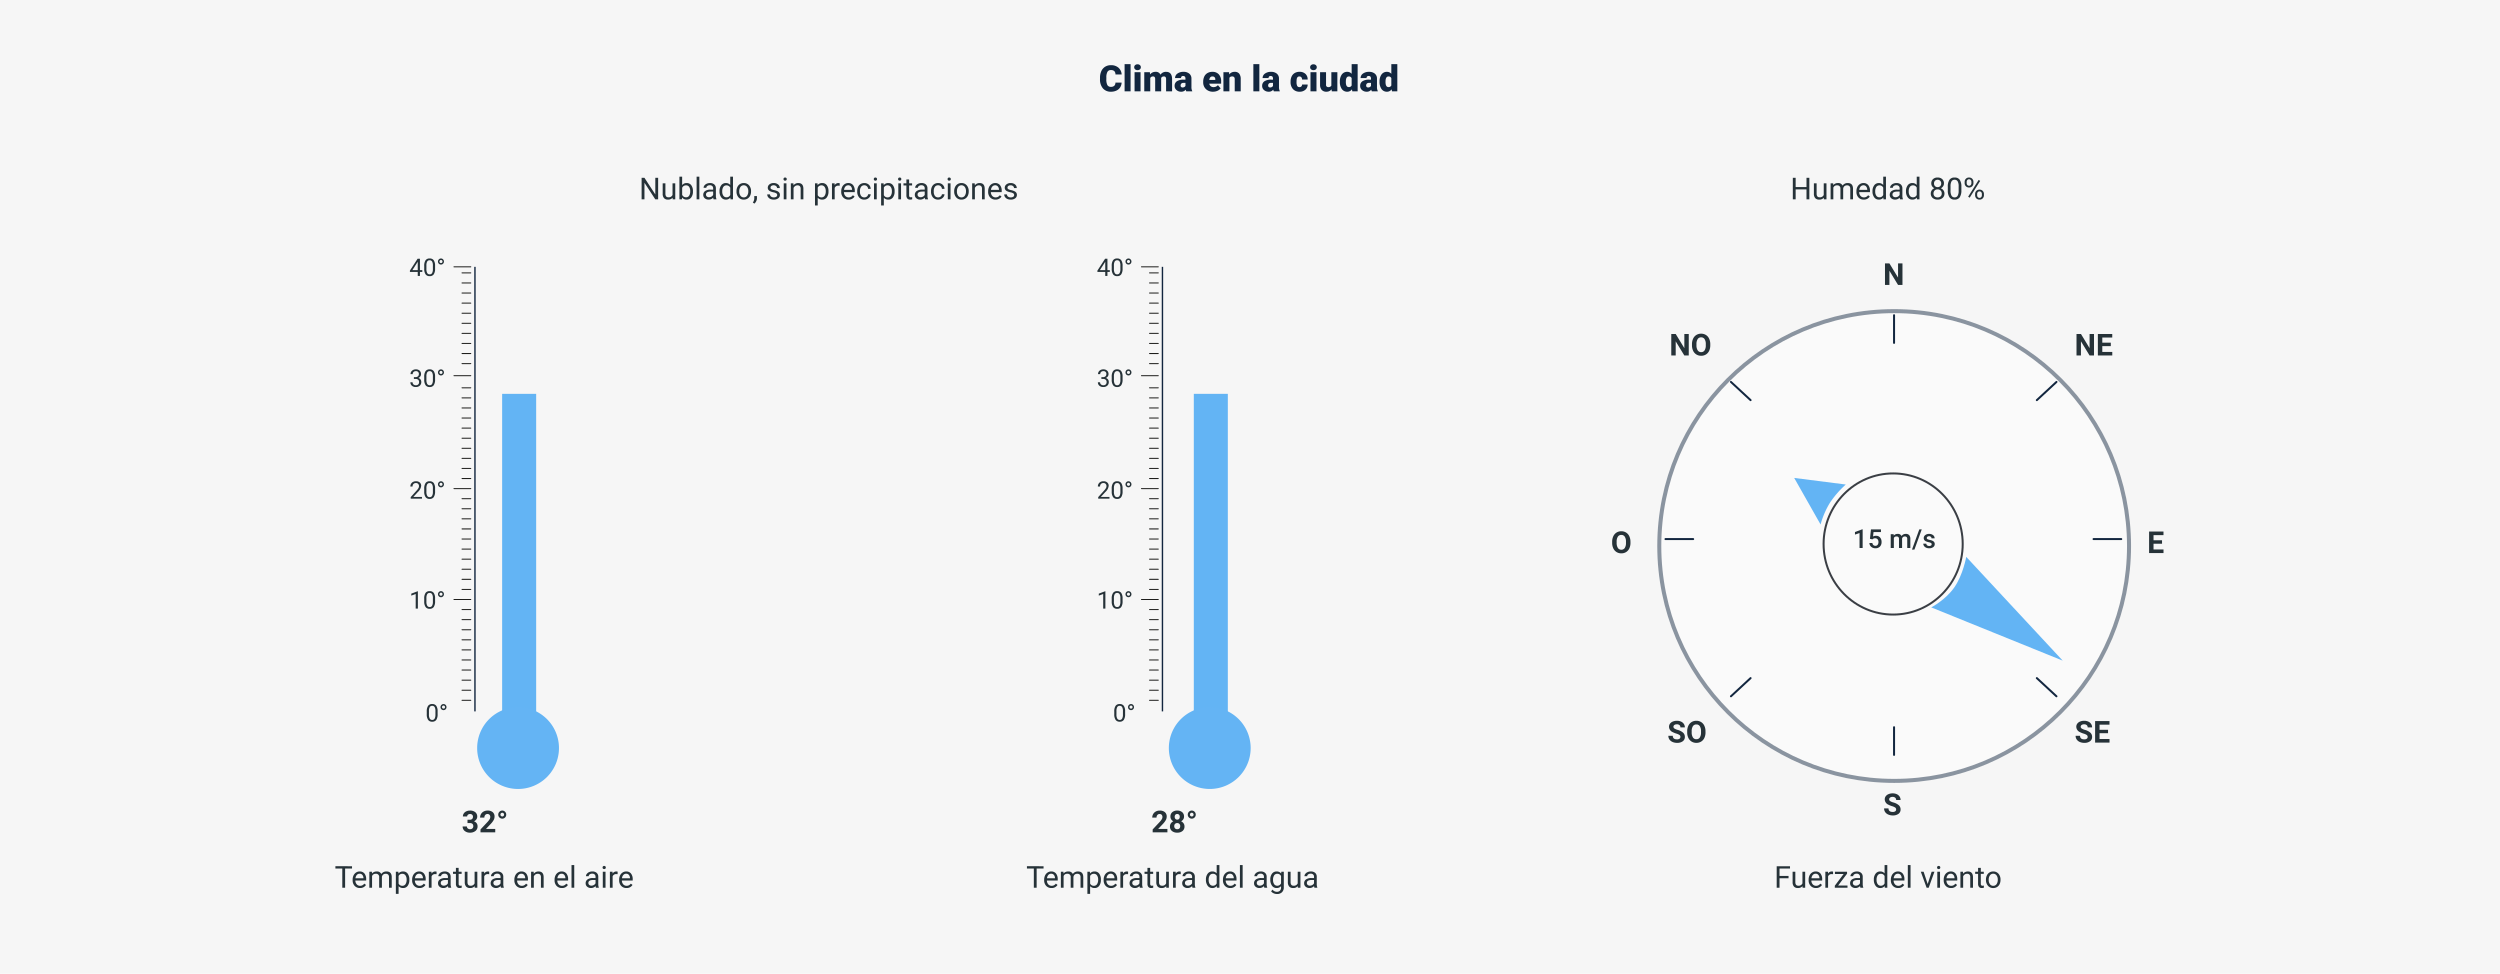 <svg xmlns="http://www.w3.org/2000/svg" xmlns:xlink="http://www.w3.org/1999/xlink" width="1240" height="483" viewBox="0 0 1240 483">
  <defs>
    <filter id="Elipse_10562" x="813" y="144.316" width="253" height="253" filterUnits="userSpaceOnUse">
      <feOffset dy="3" input="SourceAlpha"/>
      <feGaussianBlur stdDeviation="3" result="blur"/>
      <feFlood flood-opacity="0.161"/>
      <feComposite operator="in" in2="blur"/>
      <feComposite in="SourceGraphic"/>
    </filter>
    <filter id="Elipse_10563" x="895" y="225.316" width="88" height="89" filterUnits="userSpaceOnUse">
      <feOffset dy="3" input="SourceAlpha"/>
      <feGaussianBlur stdDeviation="3" result="blur-2"/>
      <feFlood flood-opacity="0.161"/>
      <feComposite operator="in" in2="blur-2"/>
      <feComposite in="SourceGraphic"/>
    </filter>
    <filter id="Trazado_825220" x="880.922" y="228.049" width="43.59" height="41.089" filterUnits="userSpaceOnUse">
      <feOffset dy="3" input="SourceAlpha"/>
      <feGaussianBlur stdDeviation="3" result="blur-3"/>
      <feFlood flood-opacity="0.161"/>
      <feComposite operator="in" in2="blur-3"/>
      <feComposite in="SourceGraphic"/>
    </filter>
    <filter id="Trazado_825225" x="948.89" y="267.206" width="83.212" height="69.476" filterUnits="userSpaceOnUse">
      <feOffset dy="3" input="SourceAlpha"/>
      <feGaussianBlur stdDeviation="3" result="blur-4"/>
      <feFlood flood-opacity="0.161"/>
      <feComposite operator="in" in2="blur-4"/>
      <feComposite in="SourceGraphic"/>
    </filter>
    <filter id="Trazado_825235" x="240.055" y="186.352" width="34.875" height="193.69" filterUnits="userSpaceOnUse">
      <feOffset dy="3" input="SourceAlpha"/>
      <feGaussianBlur stdDeviation="3" result="blur-5"/>
      <feFlood flood-opacity="0.161"/>
      <feComposite operator="in" in2="blur-5"/>
      <feComposite in="SourceGraphic"/>
    </filter>
    <filter id="Trazado_825236" x="227.67" y="341.751" width="58.581" height="58.581" filterUnits="userSpaceOnUse">
      <feOffset dy="3" input="SourceAlpha"/>
      <feGaussianBlur stdDeviation="3" result="blur-6"/>
      <feFlood flood-opacity="0.161"/>
      <feComposite operator="in" in2="blur-6"/>
      <feComposite in="SourceGraphic"/>
    </filter>
    <filter id="Trazado_825235-2" x="583.133" y="186.352" width="34.875" height="193.69" filterUnits="userSpaceOnUse">
      <feOffset dy="3" input="SourceAlpha"/>
      <feGaussianBlur stdDeviation="3" result="blur-7"/>
      <feFlood flood-opacity="0.161"/>
      <feComposite operator="in" in2="blur-7"/>
      <feComposite in="SourceGraphic"/>
    </filter>
    <filter id="Trazado_825236-2" x="570.747" y="341.751" width="58.581" height="58.581" filterUnits="userSpaceOnUse">
      <feOffset dy="3" input="SourceAlpha"/>
      <feGaussianBlur stdDeviation="3" result="blur-8"/>
      <feFlood flood-opacity="0.161"/>
      <feComposite operator="in" in2="blur-8"/>
      <feComposite in="SourceGraphic"/>
    </filter>
  </defs>
  <g id="Grupo_1080610" data-name="Grupo 1080610" transform="translate(-181 -6414.684)">
    <rect id="Rectángulo_379728" data-name="Rectángulo 379728" width="1240" height="483" transform="translate(181 6414.684)" fill="#f6f6f6"/>
    <path id="Trazado_828862" data-name="Trazado 828862" d="M11.32-4.333a4.673,4.673,0,0,1-.721,2.36A4.35,4.35,0,0,1,8.75-.387a6.3,6.3,0,0,1-2.72.563A5.025,5.025,0,0,1,2.057-1.468,6.786,6.786,0,0,1,.606-6.108v-.633a7.746,7.746,0,0,1,.655-3.292,4.961,4.961,0,0,1,1.885-2.18,5.26,5.26,0,0,1,2.848-.769,5.516,5.516,0,0,1,3.744,1.226,4.844,4.844,0,0,1,1.608,3.379H8.271a2.292,2.292,0,0,0-.589-1.679,2.422,2.422,0,0,0-1.687-.51A1.843,1.843,0,0,0,4.307-9.7a5.536,5.536,0,0,0-.562,2.751v.905A6.125,6.125,0,0,0,4.258-3.12a1.882,1.882,0,0,0,1.771.879,2.369,2.369,0,0,0,1.626-.5,2.126,2.126,0,0,0,.6-1.591ZM15.768,0H12.8V-13.5h2.971Zm4.948,0H17.745V-9.51h2.971ZM17.569-11.971a1.334,1.334,0,0,1,.457-1.043,1.718,1.718,0,0,1,1.187-.407,1.718,1.718,0,0,1,1.187.407,1.334,1.334,0,0,1,.457,1.043,1.334,1.334,0,0,1-.457,1.043,1.718,1.718,0,0,1-1.187.407,1.718,1.718,0,0,1-1.187-.407A1.334,1.334,0,0,1,17.569-11.971Zm7.77,2.461.1,1.116a3.27,3.27,0,0,1,2.716-1.292,2.407,2.407,0,0,1,2.435,1.433,3.165,3.165,0,0,1,2.795-1.433q2.892,0,2.971,3.5V0H33.381V-6a1.813,1.813,0,0,0-.246-1.063,1.048,1.048,0,0,0-.9-.334,1.4,1.4,0,0,0-1.31.782l.009.123V0H27.967V-5.985a1.906,1.906,0,0,0-.237-1.081,1.045,1.045,0,0,0-.905-.334,1.42,1.42,0,0,0-1.3.782V0H22.562V-9.51ZM43.4,0a3.344,3.344,0,0,1-.281-.853A2.754,2.754,0,0,1,40.834.176a3.374,3.374,0,0,1-2.285-.813,2.588,2.588,0,0,1-.94-2.043,2.66,2.66,0,0,1,1.143-2.338,5.821,5.821,0,0,1,3.322-.791h.914v-.5q0-1.316-1.134-1.316A.927.927,0,0,0,40.8-6.587H37.837A2.655,2.655,0,0,1,39.01-8.825,4.931,4.931,0,0,1,42-9.686a4.323,4.323,0,0,1,2.874.888,3.086,3.086,0,0,1,1.081,2.435v4.21a4.311,4.311,0,0,0,.4,2V0ZM41.546-1.934a1.652,1.652,0,0,0,.918-.237,1.487,1.487,0,0,0,.523-.536V-4.228h-.861q-1.547,0-1.547,1.389a.848.848,0,0,0,.272.655A.986.986,0,0,0,41.546-1.934ZM56.681.176a4.889,4.889,0,0,1-3.542-1.305,4.507,4.507,0,0,1-1.354-3.4v-.246a5.84,5.84,0,0,1,.541-2.575A3.955,3.955,0,0,1,53.9-9.075a4.763,4.763,0,0,1,2.461-.611,4.117,4.117,0,0,1,3.164,1.244,4.887,4.887,0,0,1,1.16,3.467v1.151H54.8a2.135,2.135,0,0,0,.694,1.257,2.066,2.066,0,0,0,1.389.457,2.662,2.662,0,0,0,2.2-.984l1.354,1.6A3.784,3.784,0,0,1,58.865-.277,5.3,5.3,0,0,1,56.681.176ZM56.347-7.4q-1.3,0-1.547,1.723h2.988v-.229a1.467,1.467,0,0,0-.36-1.1A1.434,1.434,0,0,0,56.347-7.4ZM64.6-9.51l.1,1.116a3.225,3.225,0,0,1,2.716-1.292,2.713,2.713,0,0,1,2.219.888,4.226,4.226,0,0,1,.76,2.672V0H67.421V-6a1.6,1.6,0,0,0-.29-1.059A1.342,1.342,0,0,0,66.076-7.4a1.413,1.413,0,0,0-1.292.686V0H61.822V-9.51ZM79.638,0H76.667V-13.5h2.971Zm7.181,0a3.344,3.344,0,0,1-.281-.853A2.754,2.754,0,0,1,84.252.176a3.374,3.374,0,0,1-2.285-.813,2.588,2.588,0,0,1-.94-2.043,2.66,2.66,0,0,1,1.143-2.338,5.821,5.821,0,0,1,3.322-.791h.914v-.5q0-1.316-1.134-1.316a.927.927,0,0,0-1.055,1.042H81.255a2.655,2.655,0,0,1,1.173-2.239,4.931,4.931,0,0,1,2.993-.86,4.323,4.323,0,0,1,2.874.888,3.086,3.086,0,0,1,1.081,2.435v4.21a4.311,4.311,0,0,0,.4,2V0ZM84.964-1.934a1.652,1.652,0,0,0,.918-.237,1.487,1.487,0,0,0,.523-.536V-4.228h-.861Q84-4.228,84-2.839a.848.848,0,0,0,.272.655A.986.986,0,0,0,84.964-1.934Zm14.555-.176a1.317,1.317,0,0,0,.967-.338,1.241,1.241,0,0,0,.334-.945H103.6a3.288,3.288,0,0,1-1.121,2.566,4.168,4.168,0,0,1-2.887,1,4.22,4.22,0,0,1-3.27-1.3,5.125,5.125,0,0,1-1.2-3.6v-.123A5.792,5.792,0,0,1,95.656-7.4a3.872,3.872,0,0,1,1.534-1.7,4.573,4.573,0,0,1,2.373-.593,4.116,4.116,0,0,1,2.944,1.028,3.647,3.647,0,0,1,1.09,2.786h-2.777A1.626,1.626,0,0,0,100.459-7a1.244,1.244,0,0,0-.967-.4q-1.151,0-1.345,1.468a10.357,10.357,0,0,0-.062,1.283,4.068,4.068,0,0,0,.343,1.986A1.187,1.187,0,0,0,99.519-2.109ZM107.974,0H105V-9.51h2.971Zm-3.146-11.971a1.334,1.334,0,0,1,.457-1.043,1.718,1.718,0,0,1,1.187-.407,1.718,1.718,0,0,1,1.187.407,1.334,1.334,0,0,1,.457,1.043,1.334,1.334,0,0,1-.457,1.043,1.718,1.718,0,0,1-1.187.407,1.718,1.718,0,0,1-1.187-.407A1.334,1.334,0,0,1,104.827-11.971ZM115.462-1.028a3.054,3.054,0,0,1-2.54,1.2,3,3,0,0,1-2.369-.91,3.826,3.826,0,0,1-.8-2.615V-9.51h2.962v6.179A1.065,1.065,0,0,0,113.9-2.109a1.548,1.548,0,0,0,1.45-.729V-9.51h2.979V0H115.55Zm4.113-3.8a5.809,5.809,0,0,1,.976-3.56,3.211,3.211,0,0,1,2.725-1.3,2.731,2.731,0,0,1,2.145,1V-13.5h2.971V0h-2.663l-.149-1.02a2.8,2.8,0,0,1-2.32,1.2,3.205,3.205,0,0,1-2.689-1.3A5.993,5.993,0,0,1,119.575-4.825Zm2.962.185q0,2.531,1.477,2.531a1.458,1.458,0,0,0,1.406-.826V-6.557a1.419,1.419,0,0,0-1.389-.844q-1.371,0-1.485,2.215ZM135.431,0a3.344,3.344,0,0,1-.281-.853A2.754,2.754,0,0,1,132.864.176a3.374,3.374,0,0,1-2.285-.813,2.588,2.588,0,0,1-.94-2.043,2.66,2.66,0,0,1,1.143-2.338A5.821,5.821,0,0,1,134.1-5.81h.914v-.5q0-1.316-1.134-1.316a.927.927,0,0,0-1.055,1.042h-2.962a2.655,2.655,0,0,1,1.173-2.239,4.931,4.931,0,0,1,2.993-.86,4.323,4.323,0,0,1,2.874.888,3.086,3.086,0,0,1,1.081,2.435v4.21a4.311,4.311,0,0,0,.4,2V0Zm-1.854-1.934a1.652,1.652,0,0,0,.918-.237,1.487,1.487,0,0,0,.523-.536V-4.228h-.861q-1.547,0-1.547,1.389a.848.848,0,0,0,.272.655A.986.986,0,0,0,133.576-1.934Zm5.678-2.892a5.809,5.809,0,0,1,.976-3.56,3.211,3.211,0,0,1,2.725-1.3,2.731,2.731,0,0,1,2.145,1V-13.5h2.971V0h-2.663l-.149-1.02a2.8,2.8,0,0,1-2.32,1.2,3.205,3.205,0,0,1-2.689-1.3A5.993,5.993,0,0,1,139.254-4.825Zm2.962.185q0,2.531,1.477,2.531a1.458,1.458,0,0,0,1.406-.826V-6.557A1.419,1.419,0,0,0,143.71-7.4q-1.371,0-1.485,2.215Z" transform="translate(726 6460)" fill="#12263f"/>
    <g id="Grupo_1080609" data-name="Grupo 1080609" transform="translate(-3)">
      <g id="Grupo_1080607" data-name="Grupo 1080607" transform="translate(-14)">
        <path id="Trazado_828878" data-name="Trazado 828878" d="M9.434,0H8.02V-4.929H2.644V0H1.238V-10.664H2.644v4.585H8.02v-4.585H9.434Zm7.178-.784a2.878,2.878,0,0,1-2.322.93A2.464,2.464,0,0,1,12.36-.59a3.186,3.186,0,0,1-.67-2.179V-7.925h1.355v5.12q0,1.8,1.465,1.8a2.028,2.028,0,0,0,2.065-1.157V-7.925H17.93V0H16.641Zm4.651-7.141.037.879A2.927,2.927,0,0,1,23.65-8.071,2.266,2.266,0,0,1,25.913-6.8a3,3,0,0,1,1.029-.923,3.039,3.039,0,0,1,1.5-.352q2.607,0,2.651,2.761V0H29.736V-5.229A1.82,1.82,0,0,0,29.348-6.5a1.71,1.71,0,0,0-1.3-.421,1.8,1.8,0,0,0-1.252.45,1.827,1.827,0,0,0-.579,1.212V0H24.851V-5.193a1.512,1.512,0,0,0-1.692-1.729,1.813,1.813,0,0,0-1.824,1.135V0H19.98V-7.925ZM36.423.146A3.463,3.463,0,0,1,33.8-.912a3.928,3.928,0,0,1-1.011-2.831v-.249a4.756,4.756,0,0,1,.45-2.106,3.514,3.514,0,0,1,1.26-1.45,3.167,3.167,0,0,1,1.754-.524,2.968,2.968,0,0,1,2.4,1.018,4.408,4.408,0,0,1,.857,2.915v.564H34.146a2.817,2.817,0,0,0,.685,1.893A2.153,2.153,0,0,0,36.5-.959a2.36,2.36,0,0,0,1.216-.293,3.055,3.055,0,0,0,.872-.776l.828.645A3.328,3.328,0,0,1,36.423.146Zm-.168-7.1a1.807,1.807,0,0,0-1.377.6,2.9,2.9,0,0,0-.688,1.674h3.97v-.1a2.581,2.581,0,0,0-.557-1.6A1.7,1.7,0,0,0,36.255-6.958Zm4.5,2.93a4.642,4.642,0,0,1,.864-2.933,2.733,2.733,0,0,1,2.263-1.11,2.748,2.748,0,0,1,2.2.952V-11.25h1.355V0H46.194l-.066-.85a2.759,2.759,0,0,1-2.263,1A2.707,2.707,0,0,1,41.62-.981a4.7,4.7,0,0,1-.868-2.944Zm1.355.154a3.515,3.515,0,0,0,.557,2.109A1.8,1.8,0,0,0,44.2-1a1.977,1.977,0,0,0,1.882-1.157V-5.8a1.992,1.992,0,0,0-1.868-1.121,1.808,1.808,0,0,0-1.553.769A3.87,3.87,0,0,0,42.107-3.875ZM54.434,0a2.846,2.846,0,0,1-.19-.835,3.023,3.023,0,0,1-2.256.981,2.8,2.8,0,0,1-1.923-.663A2.145,2.145,0,0,1,49.314-2.2a2.24,2.24,0,0,1,.941-1.923A4.437,4.437,0,0,1,52.9-4.8h1.318v-.623A1.522,1.522,0,0,0,53.8-6.559a1.707,1.707,0,0,0-1.252-.421,1.976,1.976,0,0,0-1.216.366,1.079,1.079,0,0,0-.491.886H49.475A1.87,1.87,0,0,1,49.9-6.874a2.874,2.874,0,0,1,1.143-.875,3.844,3.844,0,0,1,1.586-.322,3.133,3.133,0,0,1,2.146.685A2.47,2.47,0,0,1,55.576-5.5v3.647a4.459,4.459,0,0,0,.278,1.736V0ZM52.185-1.033a2.381,2.381,0,0,0,1.208-.33,1.994,1.994,0,0,0,.828-.857V-3.845H53.159q-2.49,0-2.49,1.458a1.234,1.234,0,0,0,.425,1A1.633,1.633,0,0,0,52.185-1.033Zm5.186-3a4.642,4.642,0,0,1,.864-2.933A2.733,2.733,0,0,1,60.5-8.071a2.748,2.748,0,0,1,2.2.952V-11.25h1.355V0H62.813l-.066-.85a2.759,2.759,0,0,1-2.263,1A2.707,2.707,0,0,1,58.239-.981a4.7,4.7,0,0,1-.868-2.944Zm1.355.154a3.515,3.515,0,0,0,.557,2.109A1.8,1.8,0,0,0,60.82-1,1.977,1.977,0,0,0,62.7-2.161V-5.8a1.992,1.992,0,0,0-1.868-1.121,1.808,1.808,0,0,0-1.553.769A3.87,3.87,0,0,0,58.726-3.875ZM76.2-7.881A2.476,2.476,0,0,1,75.78-6.46a2.865,2.865,0,0,1-1.139.974,3.056,3.056,0,0,1,1.322,1.047,2.636,2.636,0,0,1,.487,1.56,2.787,2.787,0,0,1-.934,2.2,3.588,3.588,0,0,1-2.457.82,3.572,3.572,0,0,1-2.465-.824,2.8,2.8,0,0,1-.927-2.2,2.714,2.714,0,0,1,.472-1.56,2.94,2.94,0,0,1,1.307-1.055,2.8,2.8,0,0,1-1.121-.974,2.512,2.512,0,0,1-.41-1.414,2.757,2.757,0,0,1,.864-2.139,3.242,3.242,0,0,1,2.278-.791,3.245,3.245,0,0,1,2.274.791A2.751,2.751,0,0,1,76.2-7.881ZM75.1-2.908a1.965,1.965,0,0,0-.568-1.458,2.013,2.013,0,0,0-1.483-.564,1.978,1.978,0,0,0-1.469.557,1.988,1.988,0,0,0-.553,1.465,1.893,1.893,0,0,0,.538,1.428,2.066,2.066,0,0,0,1.5.52,2.06,2.06,0,0,0,1.494-.524A1.888,1.888,0,0,0,75.1-2.908ZM73.059-9.7a1.748,1.748,0,0,0-1.293.494,1.816,1.816,0,0,0-.494,1.344,1.807,1.807,0,0,0,.487,1.315,1.729,1.729,0,0,0,1.3.5,1.729,1.729,0,0,0,1.3-.5,1.807,1.807,0,0,0,.487-1.315,1.808,1.808,0,0,0-.505-1.326A1.724,1.724,0,0,0,73.059-9.7ZM84.844-4.548a6.2,6.2,0,0,1-.813,3.538A2.891,2.891,0,0,1,81.489.146,2.912,2.912,0,0,1,78.962-.985a5.882,5.882,0,0,1-.85-3.38V-6.174a6.059,6.059,0,0,1,.813-3.494,2.914,2.914,0,0,1,2.549-1.143,2.94,2.94,0,0,1,2.534,1.1,5.847,5.847,0,0,1,.835,3.4ZM83.489-6.4a4.965,4.965,0,0,0-.483-2.509A1.664,1.664,0,0,0,81.475-9.7a1.642,1.642,0,0,0-1.516.784,4.848,4.848,0,0,0-.491,2.41v2.168a5.045,5.045,0,0,0,.5,2.552,1.661,1.661,0,0,0,1.52.824,1.638,1.638,0,0,0,1.49-.776,4.862,4.862,0,0,0,.509-2.446Zm2.974-2.212a2.164,2.164,0,0,1,.612-1.582,2.107,2.107,0,0,1,1.571-.623,2.094,2.094,0,0,1,1.578.626,2.239,2.239,0,0,1,.6,1.622v.52a2.136,2.136,0,0,1-.612,1.578,2.108,2.108,0,0,1-1.556.612,2.155,2.155,0,0,1-1.575-.612,2.181,2.181,0,0,1-.623-1.63Zm1.011.561a1.386,1.386,0,0,0,.322.943,1.087,1.087,0,0,0,.864.371A1.066,1.066,0,0,0,89.5-7.1a1.431,1.431,0,0,0,.319-.984v-.536a1.421,1.421,0,0,0-.315-.947,1.061,1.061,0,0,0-.857-.374,1.061,1.061,0,0,0-.857.374,1.465,1.465,0,0,0-.315.976Zm4.182,5.438a2.151,2.151,0,0,1,.612-1.578,2.113,2.113,0,0,1,1.571-.619,2.132,2.132,0,0,1,1.575.615,2.208,2.208,0,0,1,.615,1.633v.52a2.151,2.151,0,0,1-.612,1.578,2.1,2.1,0,0,1-1.564.619,2.155,2.155,0,0,1-1.575-.612,2.181,2.181,0,0,1-.623-1.63Zm1.011.568a1.4,1.4,0,0,0,.322.951,1.087,1.087,0,0,0,.864.371,1.059,1.059,0,0,0,.842-.363,1.456,1.456,0,0,0,.315-.987v-.543a1.393,1.393,0,0,0-.319-.947,1.073,1.073,0,0,0-.853-.367,1.084,1.084,0,0,0-.846.363,1.413,1.413,0,0,0-.326.98Zm-3.7,1.241L88.2-1.289l5.208-8.335.769.483Z" transform="translate(1086 6513.546)" fill="#263238"/>
        <path id="Trazado_828879" data-name="Trazado 828879" d="M7.119-4.709H2.644V0H1.238V-10.664H7.844v1.15h-5.2v3.655H7.119ZM14.048-.784a2.878,2.878,0,0,1-2.322.93A2.464,2.464,0,0,1,9.8-.59a3.186,3.186,0,0,1-.67-2.179V-7.925h1.355v5.12q0,1.8,1.465,1.8a2.028,2.028,0,0,0,2.065-1.157V-7.925h1.355V0H14.077Zm6.665.93A3.463,3.463,0,0,1,18.091-.912,3.928,3.928,0,0,1,17.08-3.743v-.249a4.756,4.756,0,0,1,.45-2.106,3.514,3.514,0,0,1,1.26-1.45,3.167,3.167,0,0,1,1.754-.524,2.968,2.968,0,0,1,2.4,1.018A4.408,4.408,0,0,1,23.8-4.138v.564H18.435a2.817,2.817,0,0,0,.685,1.893,2.153,2.153,0,0,0,1.666.721A2.36,2.36,0,0,0,22-1.252a3.055,3.055,0,0,0,.872-.776l.828.645A3.328,3.328,0,0,1,20.713.146Zm-.168-7.1a1.807,1.807,0,0,0-1.377.6,2.9,2.9,0,0,0-.688,1.674h3.97v-.1a2.581,2.581,0,0,0-.557-1.6A1.7,1.7,0,0,0,20.544-6.958Zm8.657.249a4.061,4.061,0,0,0-.667-.051,1.786,1.786,0,0,0-1.809,1.135V0H25.371V-7.925h1.318l.022.916A2.11,2.11,0,0,1,28.6-8.071a1.384,1.384,0,0,1,.6.1Zm2.52,5.6h4.636V0H30.066V-1L34.438-6.8H30.132V-7.925h6.006v.959ZM42.773,0a2.846,2.846,0,0,1-.19-.835,3.023,3.023,0,0,1-2.256.981A2.8,2.8,0,0,1,38.4-.516,2.145,2.145,0,0,1,37.654-2.2a2.24,2.24,0,0,1,.941-1.923A4.437,4.437,0,0,1,41.243-4.8h1.318v-.623a1.522,1.522,0,0,0-.425-1.132,1.707,1.707,0,0,0-1.252-.421,1.976,1.976,0,0,0-1.216.366,1.079,1.079,0,0,0-.491.886H37.815a1.87,1.87,0,0,1,.421-1.146,2.874,2.874,0,0,1,1.143-.875,3.844,3.844,0,0,1,1.586-.322,3.133,3.133,0,0,1,2.146.685A2.47,2.47,0,0,1,43.916-5.5v3.647a4.459,4.459,0,0,0,.278,1.736V0ZM40.525-1.033a2.381,2.381,0,0,0,1.208-.33,1.994,1.994,0,0,0,.828-.857V-3.845H41.5q-2.49,0-2.49,1.458a1.234,1.234,0,0,0,.425,1A1.633,1.633,0,0,0,40.525-1.033Zm8.9-3a4.642,4.642,0,0,1,.864-2.933,2.733,2.733,0,0,1,2.263-1.11,2.748,2.748,0,0,1,2.2.952V-11.25h1.355V0H54.866L54.8-.85a2.759,2.759,0,0,1-2.263,1A2.707,2.707,0,0,1,50.292-.981a4.7,4.7,0,0,1-.868-2.944Zm1.355.154a3.515,3.515,0,0,0,.557,2.109A1.8,1.8,0,0,0,52.874-1a1.977,1.977,0,0,0,1.882-1.157V-5.8a1.992,1.992,0,0,0-1.868-1.121,1.808,1.808,0,0,0-1.553.769A3.87,3.87,0,0,0,50.779-3.875ZM61.5.146A3.463,3.463,0,0,1,58.879-.912a3.928,3.928,0,0,1-1.011-2.831v-.249a4.756,4.756,0,0,1,.45-2.106,3.514,3.514,0,0,1,1.26-1.45,3.167,3.167,0,0,1,1.754-.524,2.968,2.968,0,0,1,2.4,1.018,4.408,4.408,0,0,1,.857,2.915v.564H59.224a2.817,2.817,0,0,0,.685,1.893,2.153,2.153,0,0,0,1.666.721,2.36,2.36,0,0,0,1.216-.293,3.055,3.055,0,0,0,.872-.776l.828.645A3.328,3.328,0,0,1,61.5.146Zm-.168-7.1a1.807,1.807,0,0,0-1.377.6,2.9,2.9,0,0,0-.688,1.674h3.97v-.1a2.581,2.581,0,0,0-.557-1.6A1.7,1.7,0,0,0,61.333-6.958ZM67.632,0H66.277V-11.25h1.355Zm8.5-1.838,1.963-6.086h1.384L76.633,0H75.6L72.729-7.925h1.384ZM82.251,0H80.9V-7.925h1.355ZM80.786-10.027a.809.809,0,0,1,.2-.557.756.756,0,0,1,.6-.227.768.768,0,0,1,.6.227.8.8,0,0,1,.205.557.774.774,0,0,1-.205.549.782.782,0,0,1-.6.22.77.77,0,0,1-.6-.22A.782.782,0,0,1,80.786-10.027ZM87.708.146A3.463,3.463,0,0,1,85.085-.912a3.928,3.928,0,0,1-1.011-2.831v-.249a4.756,4.756,0,0,1,.45-2.106,3.514,3.514,0,0,1,1.26-1.45,3.167,3.167,0,0,1,1.754-.524,2.968,2.968,0,0,1,2.4,1.018A4.408,4.408,0,0,1,90.8-4.138v.564H85.43a2.817,2.817,0,0,0,.685,1.893,2.153,2.153,0,0,0,1.666.721A2.36,2.36,0,0,0,89-1.252a3.055,3.055,0,0,0,.872-.776l.828.645A3.328,3.328,0,0,1,87.708.146Zm-.168-7.1a1.807,1.807,0,0,0-1.377.6,2.9,2.9,0,0,0-.688,1.674h3.97v-.1a2.581,2.581,0,0,0-.557-1.6A1.7,1.7,0,0,0,87.539-6.958Zm6.108-.967.044,1a2.888,2.888,0,0,1,2.373-1.143q2.512,0,2.534,2.834V0H97.244V-5.244a1.824,1.824,0,0,0-.392-1.267,1.57,1.57,0,0,0-1.2-.41A1.956,1.956,0,0,0,94.5-6.57a2.387,2.387,0,0,0-.776.923V0H92.366V-7.925Zm8.833-1.919v1.919h1.479v1.047H102.48v4.921a1.1,1.1,0,0,0,.2.715.832.832,0,0,0,.674.238A3.281,3.281,0,0,0,104-1.091V0a3.951,3.951,0,0,1-1.04.146,1.687,1.687,0,0,1-1.37-.549,2.36,2.36,0,0,1-.461-1.56V-6.877H99.683V-7.925h1.443V-9.844Zm2.556,5.808a4.681,4.681,0,0,1,.458-2.095,3.415,3.415,0,0,1,1.274-1.436,3.469,3.469,0,0,1,1.864-.505,3.342,3.342,0,0,1,2.618,1.121,4.311,4.311,0,0,1,1,2.981v.1a4.722,4.722,0,0,1-.443,2.076,3.365,3.365,0,0,1-1.267,1.432,3.509,3.509,0,0,1-1.893.513,3.334,3.334,0,0,1-2.611-1.121,4.29,4.29,0,0,1-1-2.966Zm1.362.161a3.39,3.39,0,0,0,.612,2.117,1.957,1.957,0,0,0,1.637.8,1.945,1.945,0,0,0,1.641-.809,3.707,3.707,0,0,0,.608-2.267,3.384,3.384,0,0,0-.619-2.113,1.968,1.968,0,0,0-1.644-.809,1.946,1.946,0,0,0-1.619.8A3.68,3.68,0,0,0,106.4-3.875Z" transform="translate(1078 6855)" fill="#263238"/>
        <g id="Grupo_1076990" data-name="Grupo 1076990" transform="translate(262.742 -13.443)">
          <g transform="matrix(1, 0, 0, 1, -64.74, 6428.13)" filter="url(#Elipse_10562)">
            <g id="Elipse_10562-2" data-name="Elipse 10562" transform="translate(822 150.32)" fill="#fff" stroke="#12263f" stroke-width="2" opacity="0.47">
              <circle cx="117.5" cy="117.5" r="117.5" stroke="none"/>
              <circle cx="117.5" cy="117.5" r="116.5" fill="none"/>
            </g>
          </g>
          <path id="Trazado_828887" data-name="Trazado 828887" d="M9.624,0h-2.2L3.149-7.017V0H.952V-10.664h2.2L7.434-3.633v-7.031h2.19Z" transform="translate(869.258 6569.443)" fill="#263238"/>
          <path id="Trazado_828880" data-name="Trazado 828880" d="M9.624,0h-2.2L3.149-7.017V0H.952V-10.664h2.2L7.434-3.633v-7.031h2.19ZM20.3-5.09a6.438,6.438,0,0,1-.557,2.761A4.192,4.192,0,0,1,18.153-.5a4.407,4.407,0,0,1-2.377.645,4.437,4.437,0,0,1-2.366-.637A4.233,4.233,0,0,1,11.8-2.311a6.253,6.253,0,0,1-.579-2.721v-.527a6.4,6.4,0,0,1,.568-2.772,4.226,4.226,0,0,1,1.6-1.838,4.412,4.412,0,0,1,2.369-.641,4.412,4.412,0,0,1,2.369.641,4.226,4.226,0,0,1,1.6,1.838A6.386,6.386,0,0,1,20.3-5.566Zm-2.227-.483a4.488,4.488,0,0,0-.6-2.549,1.957,1.957,0,0,0-1.714-.872,1.958,1.958,0,0,0-1.707.861,4.436,4.436,0,0,0-.608,2.523v.52a4.544,4.544,0,0,0,.6,2.534,1.952,1.952,0,0,0,1.729.9,1.935,1.935,0,0,0,1.7-.868,4.517,4.517,0,0,0,.6-2.531Z" transform="translate(763.258 6604.443)" fill="#263238"/>
          <path id="Trazado_828886" data-name="Trazado 828886" d="M9.624,0h-2.2L3.149-7.017V0H.952V-10.664h2.2L7.434-3.633v-7.031h2.19Zm8.335-4.636H13.74v2.871h4.951V0H11.543V-10.664h7.134v1.78H13.74v2.542h4.219Z" transform="translate(964.258 6604.443)" fill="#263238"/>
          <path id="Trazado_828885" data-name="Trazado 828885" d="M7.368-4.636H3.149v2.871H8.1V0H.952V-10.664H8.086v1.78H3.149v2.542H7.368Z" transform="translate(1000.258 6702.443)" fill="#263238"/>
          <path id="Trazado_828881" data-name="Trazado 828881" d="M9.712-5.09a6.438,6.438,0,0,1-.557,2.761A4.192,4.192,0,0,1,7.562-.5,4.407,4.407,0,0,1,5.186.146,4.437,4.437,0,0,1,2.82-.491a4.233,4.233,0,0,1-1.611-1.82A6.253,6.253,0,0,1,.63-5.032v-.527A6.4,6.4,0,0,1,1.2-8.331,4.226,4.226,0,0,1,2.8-10.17a4.412,4.412,0,0,1,2.369-.641,4.412,4.412,0,0,1,2.369.641,4.226,4.226,0,0,1,1.6,1.838,6.386,6.386,0,0,1,.568,2.765ZM7.485-5.574a4.488,4.488,0,0,0-.6-2.549,1.957,1.957,0,0,0-1.714-.872,1.958,1.958,0,0,0-1.707.861A4.436,4.436,0,0,0,2.856-5.61v.52a4.544,4.544,0,0,0,.6,2.534,1.952,1.952,0,0,0,1.729.9,1.935,1.935,0,0,0,1.7-.868,4.517,4.517,0,0,0,.6-2.531Z" transform="translate(734.258 6702.443)" fill="#263238"/>
          <path id="Trazado_828884" data-name="Trazado 828884" d="M6.482-2.8a1.128,1.128,0,0,0-.439-.956,5.764,5.764,0,0,0-1.582-.7,11.215,11.215,0,0,1-1.809-.729A2.956,2.956,0,0,1,.835-7.83a2.575,2.575,0,0,1,.487-1.542,3.177,3.177,0,0,1,1.4-1.058,5.265,5.265,0,0,1,2.047-.381A4.793,4.793,0,0,1,6.8-10.4,3.242,3.242,0,0,1,8.192-9.229a3.057,3.057,0,0,1,.494,1.714h-2.2a1.438,1.438,0,0,0-.461-1.139,1.9,1.9,0,0,0-1.3-.406,2.026,2.026,0,0,0-1.252.341,1.074,1.074,0,0,0-.447.9,1.029,1.029,0,0,0,.524.872A5.916,5.916,0,0,0,5.1-6.292a6.661,6.661,0,0,1,2.732,1.4,2.786,2.786,0,0,1,.857,2.08A2.566,2.566,0,0,1,7.639-.641a4.585,4.585,0,0,1-2.82.787A5.445,5.445,0,0,1,2.578-.3,3.546,3.546,0,0,1,1.036-1.538,3.161,3.161,0,0,1,.505-3.354h2.2q0,1.765,2.109,1.765a2.052,2.052,0,0,0,1.223-.319A1.037,1.037,0,0,0,6.482-2.8ZM16.589-4.636H12.371v2.871h4.951V0H10.173V-10.664h7.134v1.78H12.371v2.542h4.219Z" transform="translate(964.258 6796.443)" fill="#263238"/>
          <path id="Trazado_828882" data-name="Trazado 828882" d="M6.482-2.8a1.128,1.128,0,0,0-.439-.956,5.764,5.764,0,0,0-1.582-.7,11.215,11.215,0,0,1-1.809-.729A2.956,2.956,0,0,1,.835-7.83a2.575,2.575,0,0,1,.487-1.542,3.177,3.177,0,0,1,1.4-1.058,5.265,5.265,0,0,1,2.047-.381A4.793,4.793,0,0,1,6.8-10.4,3.242,3.242,0,0,1,8.192-9.229a3.057,3.057,0,0,1,.494,1.714h-2.2a1.438,1.438,0,0,0-.461-1.139,1.9,1.9,0,0,0-1.3-.406,2.026,2.026,0,0,0-1.252.341,1.074,1.074,0,0,0-.447.9,1.029,1.029,0,0,0,.524.872A5.916,5.916,0,0,0,5.1-6.292a6.661,6.661,0,0,1,2.732,1.4,2.786,2.786,0,0,1,.857,2.08A2.566,2.566,0,0,1,7.639-.641a4.585,4.585,0,0,1-2.82.787A5.445,5.445,0,0,1,2.578-.3,3.546,3.546,0,0,1,1.036-1.538,3.161,3.161,0,0,1,.505-3.354h2.2q0,1.765,2.109,1.765a2.052,2.052,0,0,0,1.223-.319A1.037,1.037,0,0,0,6.482-2.8ZM18.933-5.09a6.438,6.438,0,0,1-.557,2.761A4.192,4.192,0,0,1,16.783-.5a4.407,4.407,0,0,1-2.377.645,4.437,4.437,0,0,1-2.366-.637,4.233,4.233,0,0,1-1.611-1.82,6.253,6.253,0,0,1-.579-2.721v-.527a6.4,6.4,0,0,1,.568-2.772,4.226,4.226,0,0,1,1.6-1.838,4.412,4.412,0,0,1,2.369-.641,4.412,4.412,0,0,1,2.369.641,4.226,4.226,0,0,1,1.6,1.838,6.386,6.386,0,0,1,.568,2.765Zm-2.227-.483a4.488,4.488,0,0,0-.6-2.549,1.957,1.957,0,0,0-1.714-.872,1.958,1.958,0,0,0-1.707.861,4.436,4.436,0,0,0-.608,2.523v.52a4.544,4.544,0,0,0,.6,2.534,1.952,1.952,0,0,0,1.729.9,1.935,1.935,0,0,0,1.7-.868,4.517,4.517,0,0,0,.6-2.531Z" transform="translate(762.258 6796.443)" fill="#263238"/>
          <path id="Trazado_828883" data-name="Trazado 828883" d="M6.482-2.8a1.128,1.128,0,0,0-.439-.956,5.764,5.764,0,0,0-1.582-.7,11.215,11.215,0,0,1-1.809-.729A2.956,2.956,0,0,1,.835-7.83a2.575,2.575,0,0,1,.487-1.542,3.177,3.177,0,0,1,1.4-1.058,5.265,5.265,0,0,1,2.047-.381A4.793,4.793,0,0,1,6.8-10.4,3.242,3.242,0,0,1,8.192-9.229a3.057,3.057,0,0,1,.494,1.714h-2.2a1.438,1.438,0,0,0-.461-1.139,1.9,1.9,0,0,0-1.3-.406,2.026,2.026,0,0,0-1.252.341,1.074,1.074,0,0,0-.447.9,1.029,1.029,0,0,0,.524.872A5.916,5.916,0,0,0,5.1-6.292a6.661,6.661,0,0,1,2.732,1.4,2.786,2.786,0,0,1,.857,2.08A2.566,2.566,0,0,1,7.639-.641a4.585,4.585,0,0,1-2.82.787A5.445,5.445,0,0,1,2.578-.3,3.546,3.546,0,0,1,1.036-1.538,3.161,3.161,0,0,1,.505-3.354h2.2q0,1.765,2.109,1.765a2.052,2.052,0,0,0,1.223-.319A1.037,1.037,0,0,0,6.482-2.8Z" transform="translate(869.258 6832.443)" fill="#263238"/>
          <g transform="matrix(1, 0, 0, 1, -64.74, 6428.13)" filter="url(#Elipse_10563)">
            <g id="Elipse_10563-2" data-name="Elipse 10563" transform="translate(904 231.32)" fill="#fafafa" stroke="#3a3e44" stroke-width="1">
              <ellipse cx="35" cy="35.5" rx="35" ry="35.5" stroke="none"/>
              <ellipse cx="35" cy="35.5" rx="34.5" ry="35" fill="none"/>
            </g>
          </g>
          <g transform="matrix(1, 0, 0, 1, -64.74, 6428.13)" filter="url(#Trazado_825220)">
            <path id="Trazado_825220-2" data-name="Trazado 825220" d="M-3572.071-5049.092l13.083,23.089a42.365,42.365,0,0,1,4.584-10.684,48.161,48.161,0,0,1,7.923-9.134Z" transform="translate(4461.99 5283.14)" fill="#63b4f4"/>
          </g>
          <g transform="matrix(1, 0, 0, 1, -64.74, 6428.13)" filter="url(#Trazado_825225)">
            <path id="Trazado_825225-2" data-name="Trazado 825225" d="M-3515.806-4991.83l65.212,26.417-47.852-51.476s-1.547,8.831-5.887,15.1S-3515.806-4991.83-3515.806-4991.83Z" transform="translate(4473.7 5290.09)" fill="#63b4f4"/>
          </g>
          <path id="Trazado_825226" data-name="Trazado 825226" d="M-3603.039-5090.443l9.736,9.021" transform="translate(4396.85 11708.016)" fill="none" stroke="#12263f" stroke-linecap="round" stroke-width="1"/>
          <path id="Trazado_825229" data-name="Trazado 825229" d="M-3603.039-5081.422l9.736-9.022" transform="translate(4396.85 11854.915)" fill="none" stroke="#12263f" stroke-linecap="round" stroke-width="1"/>
          <path id="Trazado_825227" data-name="Trazado 825227" d="M-3593.3-5090.443l-9.736,9.021" transform="translate(4548.56 11708.016)" fill="none" stroke="#12263f" stroke-linecap="round" stroke-width="1"/>
          <path id="Trazado_825228" data-name="Trazado 825228" d="M-3593.3-5081.422l-9.736-9.022" transform="translate(4548.56 11854.915)" fill="none" stroke="#12263f" stroke-linecap="round" stroke-width="1"/>
          <path id="Trazado_825231" data-name="Trazado 825231" d="M-3445.1-5019.551h13.731" transform="translate(4418.764 11715.063)" fill="none" stroke="#12263f" stroke-linecap="round" stroke-width="1"/>
          <path id="Trazado_825233" data-name="Trazado 825233" d="M0,0H13.731" transform="translate(874.708 6584.472) rotate(90)" fill="none" stroke="#12263f" stroke-linecap="round" stroke-width="1"/>
          <path id="Trazado_825234" data-name="Trazado 825234" d="M0,0H13.731" transform="translate(874.708 6788.825) rotate(90)" fill="none" stroke="#12263f" stroke-linecap="round" stroke-width="1"/>
          <path id="Trazado_825232" data-name="Trazado 825232" d="M-3445.1-5019.551h13.731" transform="translate(4206.437 11715.063)" fill="none" stroke="#12263f" stroke-linecap="round" stroke-width="1"/>
          <path id="Trazado_828888" data-name="Trazado 828888" d="M4.869,0H3.333V-7.425l-2.266.773V-7.947L4.672-9.274h.2ZM8.493-4.583l.5-4.659h4.964v1.333H10.277L10.023-5.7a2.854,2.854,0,0,1,1.447-.368,2.575,2.575,0,0,1,2.053.844,3.346,3.346,0,0,1,.733,2.272,3.079,3.079,0,0,1-.812,2.244,2.965,2.965,0,0,1-2.228.835,3.106,3.106,0,0,1-2.1-.72,2.6,2.6,0,0,1-.9-1.9H9.7a1.629,1.629,0,0,0,.482,1.031A1.467,1.467,0,0,0,11.21-1.1a1.326,1.326,0,0,0,1.108-.508A2.192,2.192,0,0,0,12.714-3a1.937,1.937,0,0,0-.438-1.336,1.532,1.532,0,0,0-1.206-.492,2.006,2.006,0,0,0-.711.111,2.014,2.014,0,0,0-.635.435ZM20.255-6.868l.044.717A2.471,2.471,0,0,1,22.28-7a1.9,1.9,0,0,1,1.885,1.054A2.436,2.436,0,0,1,26.273-7a2.141,2.141,0,0,1,1.692.628,2.767,2.767,0,0,1,.568,1.854V0H26.99V-4.469a1.366,1.366,0,0,0-.286-.958,1.25,1.25,0,0,0-.946-.3,1.284,1.284,0,0,0-.86.282,1.49,1.49,0,0,0-.467.74L24.438,0H22.9V-4.52a1.1,1.1,0,0,0-1.238-1.212,1.358,1.358,0,0,0-1.314.755V0H18.8V-6.868ZM30.551.793H29.339L32.976-9.242h1.212Zm8.557-2.66a.7.7,0,0,0-.34-.628,3.612,3.612,0,0,0-1.127-.381,5.792,5.792,0,0,1-1.314-.419,1.754,1.754,0,0,1-1.155-1.619A1.828,1.828,0,0,1,35.921-6.4a2.961,2.961,0,0,1,1.9-.6,3.081,3.081,0,0,1,1.99.609,1.934,1.934,0,0,1,.759,1.581H39.032a.951.951,0,0,0-.33-.74,1.265,1.265,0,0,0-.876-.3A1.367,1.367,0,0,0,37-5.6a.74.74,0,0,0-.321.628.625.625,0,0,0,.3.552,4.1,4.1,0,0,0,1.206.4,5.709,5.709,0,0,1,1.425.476,2.018,2.018,0,0,1,.768.663,1.692,1.692,0,0,1,.251.939,1.789,1.789,0,0,1-.768,1.5,3.275,3.275,0,0,1-2.012.574,3.551,3.551,0,0,1-1.5-.3,2.476,2.476,0,0,1-1.028-.838,1.983,1.983,0,0,1-.368-1.149h1.5a1.087,1.087,0,0,0,.413.841,1.6,1.6,0,0,0,1.009.3,1.56,1.56,0,0,0,.927-.232A.717.717,0,0,0,39.108-1.866Z" transform="translate(854.258 6699.943)" fill="#263238"/>
        </g>
      </g>
      <g id="Grupo_1080608" data-name="Grupo 1080608">
        <g id="Grupo_1080606" data-name="Grupo 1080606" transform="translate(-1)">
          <g id="Grupo_1080604" data-name="Grupo 1080604">
            <path id="Trazado_828870" data-name="Trazado 828870" d="M8.606-9.514H5.178V0h-1.4V-9.514H.359v-1.15H8.606ZM12.539.146A3.463,3.463,0,0,1,9.917-.912,3.928,3.928,0,0,1,8.906-3.743v-.249A4.756,4.756,0,0,1,9.357-6.1a3.514,3.514,0,0,1,1.26-1.45,3.167,3.167,0,0,1,1.754-.524,2.968,2.968,0,0,1,2.4,1.018,4.408,4.408,0,0,1,.857,2.915v.564H10.261a2.817,2.817,0,0,0,.685,1.893,2.153,2.153,0,0,0,1.666.721,2.36,2.36,0,0,0,1.216-.293,3.055,3.055,0,0,0,.872-.776l.828.645A3.328,3.328,0,0,1,12.539.146Zm-.168-7.1a1.807,1.807,0,0,0-1.377.6,2.9,2.9,0,0,0-.688,1.674h3.97v-.1a2.581,2.581,0,0,0-.557-1.6A1.7,1.7,0,0,0,12.371-6.958Zm6.1-.967.037.879a2.927,2.927,0,0,1,2.351-1.025A2.266,2.266,0,0,1,23.123-6.8a3,3,0,0,1,1.029-.923,3.039,3.039,0,0,1,1.5-.352q2.607,0,2.651,2.761V0H26.946V-5.229A1.82,1.82,0,0,0,26.558-6.5a1.71,1.71,0,0,0-1.3-.421A1.8,1.8,0,0,0,24-6.471a1.827,1.827,0,0,0-.579,1.212V0H22.061V-5.193a1.512,1.512,0,0,0-1.692-1.729,1.813,1.813,0,0,0-1.824,1.135V0H17.19V-7.925Zm18.567,4.05a4.745,4.745,0,0,1-.828,2.915A2.653,2.653,0,0,1,33.97.146,2.906,2.906,0,0,1,31.7-.769V3.047H30.344V-7.925h1.238l.066.879a2.791,2.791,0,0,1,2.3-1.025,2.7,2.7,0,0,1,2.26,1.077,4.8,4.8,0,0,1,.831,3Zm-1.355-.154a3.5,3.5,0,0,0-.571-2.117,1.84,1.84,0,0,0-1.567-.776A1.992,1.992,0,0,0,31.7-5.83v3.787A2,2,0,0,0,33.56-.959a1.832,1.832,0,0,0,1.549-.773A3.822,3.822,0,0,0,35.684-4.028ZM42.048.146A3.463,3.463,0,0,1,39.426-.912a3.928,3.928,0,0,1-1.011-2.831v-.249a4.756,4.756,0,0,1,.45-2.106,3.514,3.514,0,0,1,1.26-1.45,3.167,3.167,0,0,1,1.754-.524,2.968,2.968,0,0,1,2.4,1.018,4.408,4.408,0,0,1,.857,2.915v.564H39.771a2.817,2.817,0,0,0,.685,1.893,2.153,2.153,0,0,0,1.666.721,2.36,2.36,0,0,0,1.216-.293,3.055,3.055,0,0,0,.872-.776l.828.645A3.328,3.328,0,0,1,42.048.146Zm-.168-7.1a1.807,1.807,0,0,0-1.377.6,2.9,2.9,0,0,0-.688,1.674h3.97v-.1a2.581,2.581,0,0,0-.557-1.6A1.7,1.7,0,0,0,41.88-6.958Zm8.657.249a4.061,4.061,0,0,0-.667-.051,1.786,1.786,0,0,0-1.809,1.135V0H46.707V-7.925h1.318l.022.916a2.11,2.11,0,0,1,1.89-1.062,1.384,1.384,0,0,1,.6.1ZM56.382,0a2.846,2.846,0,0,1-.19-.835,3.023,3.023,0,0,1-2.256.981,2.8,2.8,0,0,1-1.923-.663A2.145,2.145,0,0,1,51.262-2.2,2.24,2.24,0,0,1,52.2-4.12,4.437,4.437,0,0,1,54.851-4.8h1.318v-.623a1.522,1.522,0,0,0-.425-1.132,1.707,1.707,0,0,0-1.252-.421,1.976,1.976,0,0,0-1.216.366,1.079,1.079,0,0,0-.491.886H51.423a1.87,1.87,0,0,1,.421-1.146,2.874,2.874,0,0,1,1.143-.875,3.844,3.844,0,0,1,1.586-.322,3.133,3.133,0,0,1,2.146.685A2.47,2.47,0,0,1,57.524-5.5v3.647A4.459,4.459,0,0,0,57.8-.117V0ZM54.133-1.033a2.381,2.381,0,0,0,1.208-.33,1.994,1.994,0,0,0,.828-.857V-3.845H55.107q-2.49,0-2.49,1.458a1.234,1.234,0,0,0,.425,1A1.633,1.633,0,0,0,54.133-1.033Zm7.354-8.811v1.919h1.479v1.047H61.487v4.921a1.1,1.1,0,0,0,.2.715A.832.832,0,0,0,62.358-1,3.281,3.281,0,0,0,63-1.091V0a3.951,3.951,0,0,1-1.04.146A1.687,1.687,0,0,1,60.593-.4a2.36,2.36,0,0,1-.461-1.56V-6.877H58.689V-7.925h1.443V-9.844Zm7.954,9.06a2.878,2.878,0,0,1-2.322.93,2.464,2.464,0,0,1-1.93-.736,3.186,3.186,0,0,1-.67-2.179V-7.925h1.355v5.12q0,1.8,1.465,1.8A2.028,2.028,0,0,0,69.4-2.161V-7.925h1.355V0H69.47Zm7.207-5.925a4.061,4.061,0,0,0-.667-.051,1.786,1.786,0,0,0-1.809,1.135V0H72.817V-7.925h1.318l.022.916a2.11,2.11,0,0,1,1.89-1.062,1.384,1.384,0,0,1,.6.1ZM82.493,0a2.846,2.846,0,0,1-.19-.835,3.023,3.023,0,0,1-2.256.981,2.8,2.8,0,0,1-1.923-.663A2.145,2.145,0,0,1,77.373-2.2a2.24,2.24,0,0,1,.941-1.923A4.437,4.437,0,0,1,80.962-4.8H82.28v-.623a1.522,1.522,0,0,0-.425-1.132A1.707,1.707,0,0,0,80.6-6.98a1.976,1.976,0,0,0-1.216.366,1.079,1.079,0,0,0-.491.886H77.534a1.87,1.87,0,0,1,.421-1.146A2.874,2.874,0,0,1,79.1-7.749a3.844,3.844,0,0,1,1.586-.322,3.133,3.133,0,0,1,2.146.685A2.47,2.47,0,0,1,83.635-5.5v3.647a4.459,4.459,0,0,0,.278,1.736V0ZM80.244-1.033a2.381,2.381,0,0,0,1.208-.33,1.994,1.994,0,0,0,.828-.857V-3.845H81.218q-2.49,0-2.49,1.458a1.234,1.234,0,0,0,.425,1A1.633,1.633,0,0,0,80.244-1.033ZM92.761.146A3.463,3.463,0,0,1,90.139-.912a3.928,3.928,0,0,1-1.011-2.831v-.249a4.756,4.756,0,0,1,.45-2.106,3.514,3.514,0,0,1,1.26-1.45,3.167,3.167,0,0,1,1.754-.524A2.968,2.968,0,0,1,95-7.053a4.408,4.408,0,0,1,.857,2.915v.564H90.483a2.817,2.817,0,0,0,.685,1.893,2.153,2.153,0,0,0,1.666.721,2.36,2.36,0,0,0,1.216-.293,3.055,3.055,0,0,0,.872-.776l.828.645A3.328,3.328,0,0,1,92.761.146Zm-.168-7.1a1.807,1.807,0,0,0-1.377.6,2.9,2.9,0,0,0-.688,1.674H94.5v-.1a2.581,2.581,0,0,0-.557-1.6A1.7,1.7,0,0,0,92.593-6.958ZM98.7-7.925l.044,1a2.888,2.888,0,0,1,2.373-1.143q2.512,0,2.534,2.834V0H102.3V-5.244a1.824,1.824,0,0,0-.392-1.267,1.57,1.57,0,0,0-1.2-.41,1.956,1.956,0,0,0-1.157.352,2.387,2.387,0,0,0-.776.923V0H97.419V-7.925Zm14,8.071a3.463,3.463,0,0,1-2.622-1.058,3.928,3.928,0,0,1-1.011-2.831v-.249a4.756,4.756,0,0,1,.45-2.106,3.514,3.514,0,0,1,1.26-1.45,3.167,3.167,0,0,1,1.754-.524,2.968,2.968,0,0,1,2.4,1.018,4.408,4.408,0,0,1,.857,2.915v.564H110.42a2.817,2.817,0,0,0,.685,1.893,2.153,2.153,0,0,0,1.666.721,2.36,2.36,0,0,0,1.216-.293,3.055,3.055,0,0,0,.872-.776l.828.645A3.328,3.328,0,0,1,112.7.146Zm-.168-7.1a1.807,1.807,0,0,0-1.377.6,2.9,2.9,0,0,0-.688,1.674h3.97v-.1a2.581,2.581,0,0,0-.557-1.6A1.7,1.7,0,0,0,112.529-6.958ZM118.828,0h-1.355V-11.25h1.355ZM129.6,0a2.846,2.846,0,0,1-.19-.835,3.023,3.023,0,0,1-2.256.981,2.8,2.8,0,0,1-1.923-.663,2.145,2.145,0,0,1-.751-1.681,2.24,2.24,0,0,1,.941-1.923,4.437,4.437,0,0,1,2.648-.685h1.318v-.623a1.522,1.522,0,0,0-.425-1.132,1.707,1.707,0,0,0-1.252-.421,1.976,1.976,0,0,0-1.216.366,1.079,1.079,0,0,0-.491.886h-1.362a1.87,1.87,0,0,1,.421-1.146,2.874,2.874,0,0,1,1.143-.875,3.844,3.844,0,0,1,1.586-.322,3.133,3.133,0,0,1,2.146.685,2.47,2.47,0,0,1,.806,1.886v3.647a4.459,4.459,0,0,0,.278,1.736V0Zm-2.249-1.033a2.381,2.381,0,0,0,1.208-.33,1.994,1.994,0,0,0,.828-.857V-3.845h-1.062q-2.49,0-2.49,1.458a1.234,1.234,0,0,0,.425,1A1.633,1.633,0,0,0,127.354-1.033ZM134.341,0h-1.355V-7.925h1.355Zm-1.465-10.027a.809.809,0,0,1,.2-.557.756.756,0,0,1,.6-.227.768.768,0,0,1,.6.227.8.8,0,0,1,.205.557.774.774,0,0,1-.205.549.782.782,0,0,1-.6.22.77.77,0,0,1-.6-.22A.782.782,0,0,1,132.876-10.027Zm7.463,3.318a4.061,4.061,0,0,0-.667-.051,1.786,1.786,0,0,0-1.809,1.135V0h-1.355V-7.925h1.318l.022.916a2.11,2.11,0,0,1,1.89-1.062,1.384,1.384,0,0,1,.6.1ZM144.734.146a3.463,3.463,0,0,1-2.622-1.058A3.928,3.928,0,0,1,141.1-3.743v-.249a4.756,4.756,0,0,1,.45-2.106,3.514,3.514,0,0,1,1.26-1.45,3.167,3.167,0,0,1,1.754-.524,2.968,2.968,0,0,1,2.4,1.018,4.408,4.408,0,0,1,.857,2.915v.564h-5.369a2.817,2.817,0,0,0,.685,1.893,2.153,2.153,0,0,0,1.666.721,2.36,2.36,0,0,0,1.216-.293,3.055,3.055,0,0,0,.872-.776l.828.645A3.328,3.328,0,0,1,144.734.146Zm-.168-7.1a1.807,1.807,0,0,0-1.377.6,2.9,2.9,0,0,0-.688,1.674h3.97v-.1a2.581,2.581,0,0,0-.557-1.6A1.7,1.7,0,0,0,144.565-6.958Z" transform="translate(351 6855)" fill="#263238"/>
            <path id="Trazado_828869" data-name="Trazado 828869" d="M2.878-6.27H4.006a1.589,1.589,0,0,0,1.194-.4,1.476,1.476,0,0,0,.388-1.069,1.305,1.305,0,0,0-.385-1A1.49,1.49,0,0,0,4.146-9.1a1.562,1.562,0,0,0-1.018.333,1.066,1.066,0,0,0-.41.868H.6a2.6,2.6,0,0,1,.45-1.5,3,3,0,0,1,1.26-1.036,4.2,4.2,0,0,1,1.783-.374A3.987,3.987,0,0,1,6.746-10a2.761,2.761,0,0,1,.959,2.23,2.244,2.244,0,0,1-.447,1.348,2.9,2.9,0,0,1-1.172.945,2.65,2.65,0,0,1,1.344.967,2.623,2.623,0,0,1,.443,1.523A2.807,2.807,0,0,1,6.837-.71,4.167,4.167,0,0,1,4.094.146,3.951,3.951,0,0,1,1.483-.7,2.751,2.751,0,0,1,.469-2.922H2.585a1.226,1.226,0,0,0,.45.981,1.66,1.66,0,0,0,1.11.381,1.668,1.668,0,0,0,1.183-.4,1.378,1.378,0,0,0,.428-1.058q0-1.6-1.758-1.6H2.878ZM16.641,0H9.331V-1.45l3.45-3.677a8.51,8.51,0,0,0,1.051-1.355,2.177,2.177,0,0,0,.341-1.1A1.629,1.629,0,0,0,13.813-8.7,1.3,1.3,0,0,0,12.788-9.1a1.4,1.4,0,0,0-1.132.494,1.958,1.958,0,0,0-.414,1.3H9.119a3.5,3.5,0,0,1,.465-1.78A3.278,3.278,0,0,1,10.9-10.353a4,4,0,0,1,1.926-.458,3.784,3.784,0,0,1,2.56.791A2.8,2.8,0,0,1,16.3-7.786a3.586,3.586,0,0,1-.41,1.611A8.954,8.954,0,0,1,14.48-4.263L12.056-1.707h4.585Zm1.494-8.789a1.947,1.947,0,0,1,.593-1.428,1.914,1.914,0,0,1,1.4-.593,1.875,1.875,0,0,1,1.381.59,1.962,1.962,0,0,1,.582,1.432,1.913,1.913,0,0,1-.582,1.417,1.9,1.9,0,0,1-1.381.575,1.952,1.952,0,0,1-1.392-.575A1.884,1.884,0,0,1,18.135-8.789Zm1.992.908a.856.856,0,0,0,.641-.26.893.893,0,0,0,.253-.648.948.948,0,0,0-.253-.659.828.828,0,0,0-.641-.278.862.862,0,0,0-.652.278.926.926,0,0,0-.264.659.871.871,0,0,0,.267.645A.889.889,0,0,0,20.127-7.881Z" transform="translate(414 6827.535)" fill="#263238"/>
            <g id="Grupo_1080602" data-name="Grupo 1080602" transform="translate(-12)">
              <path id="Trazado_828868" data-name="Trazado 828868" d="M6.059-3.639a4.958,4.958,0,0,1-.65,2.83A2.313,2.313,0,0,1,3.375.117,2.33,2.33,0,0,1,1.354-.788a4.706,4.706,0,0,1-.68-2.7V-4.939a4.847,4.847,0,0,1,.65-2.795,2.331,2.331,0,0,1,2.039-.914,2.352,2.352,0,0,1,2.027.882,4.678,4.678,0,0,1,.668,2.722ZM4.975-5.121a3.972,3.972,0,0,0-.387-2.007,1.331,1.331,0,0,0-1.225-.63,1.314,1.314,0,0,0-1.213.627A3.878,3.878,0,0,0,1.758-5.2v1.734a4.036,4.036,0,0,0,.4,2.042,1.329,1.329,0,0,0,1.216.659,1.31,1.31,0,0,0,1.192-.621,3.89,3.89,0,0,0,.407-1.957Zm2.525-2a1.5,1.5,0,0,1,.437-1.066,1.409,1.409,0,0,1,1.058-.457,1.381,1.381,0,0,1,1.04.454,1.5,1.5,0,0,1,.431,1.069,1.46,1.46,0,0,1-.431,1.061,1.4,1.4,0,0,1-1.04.439,1.438,1.438,0,0,1-1.055-.439A1.445,1.445,0,0,1,7.5-7.125Zm1.494.75a.742.742,0,0,0,.533-.207.713.713,0,0,0,.217-.54.759.759,0,0,0-.217-.557A.721.721,0,0,0,8.994-7.9a.719.719,0,0,0-.542.231.765.765,0,0,0-.22.546.716.716,0,0,0,.22.531A.743.743,0,0,0,8.994-6.375Z" transform="translate(408 6772.535)" fill="#263238"/>
              <path id="Trazado_828867" data-name="Trazado 828867" d="M4.271,0H3.182V-7.225L1-6.422v-.984L4.1-8.572h.17ZM12.8-3.639a4.958,4.958,0,0,1-.65,2.83,2.313,2.313,0,0,1-2.033.926A2.33,2.33,0,0,1,8.092-.788a4.706,4.706,0,0,1-.68-2.7V-4.939a4.847,4.847,0,0,1,.65-2.795A2.331,2.331,0,0,1,10.1-8.648a2.352,2.352,0,0,1,2.027.882A4.678,4.678,0,0,1,12.8-5.045ZM11.713-5.121a3.972,3.972,0,0,0-.387-2.007,1.331,1.331,0,0,0-1.225-.63,1.314,1.314,0,0,0-1.213.627A3.878,3.878,0,0,0,8.5-5.2v1.734a4.036,4.036,0,0,0,.4,2.042,1.329,1.329,0,0,0,1.216.659,1.31,1.31,0,0,0,1.192-.621,3.89,3.89,0,0,0,.407-1.957Zm2.525-2a1.5,1.5,0,0,1,.437-1.066,1.409,1.409,0,0,1,1.058-.457,1.381,1.381,0,0,1,1.04.454A1.5,1.5,0,0,1,17.2-7.125a1.46,1.46,0,0,1-.431,1.061,1.4,1.4,0,0,1-1.04.439,1.438,1.438,0,0,1-1.055-.439A1.445,1.445,0,0,1,14.238-7.125Zm1.494.75a.742.742,0,0,0,.533-.207.713.713,0,0,0,.217-.54.759.759,0,0,0-.217-.557.721.721,0,0,0-.533-.219.719.719,0,0,0-.542.231.765.765,0,0,0-.22.546.716.716,0,0,0,.22.531A.743.743,0,0,0,15.732-6.375Z" transform="translate(400 6716.535)" fill="#263238"/>
              <path id="Trazado_828865" data-name="Trazado 828865" d="M2.285-4.793H3.1a1.79,1.79,0,0,0,1.207-.4,1.351,1.351,0,0,0,.439-1.061,1.323,1.323,0,0,0-1.494-1.5,1.554,1.554,0,0,0-1.122.4,1.4,1.4,0,0,0-.419,1.063H.627a2.176,2.176,0,0,1,.741-1.685,2.7,2.7,0,0,1,1.884-.671,2.668,2.668,0,0,1,1.893.639A2.307,2.307,0,0,1,5.83-6.234a1.873,1.873,0,0,1-.36,1.078,2.176,2.176,0,0,1-.981.779,2.1,2.1,0,0,1,1.087.738,2.05,2.05,0,0,1,.384,1.26,2.327,2.327,0,0,1-.75,1.822A2.809,2.809,0,0,1,3.258.117,2.883,2.883,0,0,1,1.3-.533,2.158,2.158,0,0,1,.551-2.25h1.09A1.394,1.394,0,0,0,2.08-1.172a1.671,1.671,0,0,0,1.178.4,1.64,1.64,0,0,0,1.2-.41,1.581,1.581,0,0,0,.416-1.178A1.434,1.434,0,0,0,4.418-3.5,1.991,1.991,0,0,0,3.1-3.908H2.285ZM12.8-3.639a4.958,4.958,0,0,1-.65,2.83,2.313,2.313,0,0,1-2.033.926A2.33,2.33,0,0,1,8.092-.788a4.706,4.706,0,0,1-.68-2.7V-4.939a4.847,4.847,0,0,1,.65-2.795A2.331,2.331,0,0,1,10.1-8.648a2.352,2.352,0,0,1,2.027.882A4.678,4.678,0,0,1,12.8-5.045ZM11.713-5.121a3.972,3.972,0,0,0-.387-2.007,1.331,1.331,0,0,0-1.225-.63,1.314,1.314,0,0,0-1.213.627A3.878,3.878,0,0,0,8.5-5.2v1.734a4.036,4.036,0,0,0,.4,2.042,1.329,1.329,0,0,0,1.216.659,1.31,1.31,0,0,0,1.192-.621,3.89,3.89,0,0,0,.407-1.957Zm2.525-2a1.5,1.5,0,0,1,.437-1.066,1.409,1.409,0,0,1,1.058-.457,1.381,1.381,0,0,1,1.04.454A1.5,1.5,0,0,1,17.2-7.125a1.46,1.46,0,0,1-.431,1.061,1.4,1.4,0,0,1-1.04.439,1.438,1.438,0,0,1-1.055-.439A1.445,1.445,0,0,1,14.238-7.125Zm1.494.75a.742.742,0,0,0,.533-.207.713.713,0,0,0,.217-.54.759.759,0,0,0-.217-.557.721.721,0,0,0-.533-.219.719.719,0,0,0-.542.231.765.765,0,0,0-.22.546.716.716,0,0,0,.22.531A.743.743,0,0,0,15.732-6.375Z" transform="translate(400 6606.535)" fill="#263238"/>
              <path id="Trazado_828864" data-name="Trazado 828864" d="M5.285-2.865H6.469v.885H5.285V0H4.2V-1.98H.311v-.639l3.82-5.912H5.285Zm-3.744,0H4.2V-7.049l-.129.234ZM12.8-3.639a4.958,4.958,0,0,1-.65,2.83,2.313,2.313,0,0,1-2.033.926A2.33,2.33,0,0,1,8.092-.788a4.706,4.706,0,0,1-.68-2.7V-4.939a4.847,4.847,0,0,1,.65-2.795A2.331,2.331,0,0,1,10.1-8.648a2.352,2.352,0,0,1,2.027.882A4.678,4.678,0,0,1,12.8-5.045ZM11.713-5.121a3.972,3.972,0,0,0-.387-2.007,1.331,1.331,0,0,0-1.225-.63,1.314,1.314,0,0,0-1.213.627A3.878,3.878,0,0,0,8.5-5.2v1.734a4.036,4.036,0,0,0,.4,2.042,1.329,1.329,0,0,0,1.216.659,1.31,1.31,0,0,0,1.192-.621,3.89,3.89,0,0,0,.407-1.957Zm2.525-2a1.5,1.5,0,0,1,.437-1.066,1.409,1.409,0,0,1,1.058-.457,1.381,1.381,0,0,1,1.04.454A1.5,1.5,0,0,1,17.2-7.125a1.46,1.46,0,0,1-.431,1.061,1.4,1.4,0,0,1-1.04.439,1.438,1.438,0,0,1-1.055-.439A1.445,1.445,0,0,1,14.238-7.125Zm1.494.75a.742.742,0,0,0,.533-.207.713.713,0,0,0,.217-.54.759.759,0,0,0-.217-.557.721.721,0,0,0-.533-.219.719.719,0,0,0-.542.231.765.765,0,0,0-.22.546.716.716,0,0,0,.22.531A.743.743,0,0,0,15.732-6.375Z" transform="translate(400 6551.535)" fill="#263238"/>
              <g id="Grupo_1076991" data-name="Grupo 1076991" transform="translate(440.65 6607.035)">
                <g transform="matrix(1, 0, 0, 1, -243.65, -192.35)" filter="url(#Trazado_825235)">
                  <path id="Trazado_825235-3" data-name="Trazado 825235" d="M0,0H16.875V175.69H0Z" transform="translate(249.06 192.35)" fill="#63b4f4"/>
                </g>
                <g transform="matrix(1, 0, 0, 1, -243.65, -192.35)" filter="url(#Trazado_825236)">
                  <path id="Trazado_825236-3" data-name="Trazado 825236" d="M20.29,0A20.29,20.29,0,1,1,0,20.29,20.29,20.29,0,0,1,20.29,0Z" transform="translate(236.67 347.75)" fill="#64b4f4"/>
                </g>
              </g>
              <line id="Línea_4047" data-name="Línea 4047" x1="8.33" transform="translate(422.17 6601.035)" fill="none" stroke="#1d1d1b" stroke-linecap="round" stroke-width="0.5"/>
              <line id="Línea_4060" data-name="Línea 4060" x1="8.33" transform="translate(422.17 6547.035)" fill="none" stroke="#1d1d1b" stroke-linecap="round" stroke-width="0.5"/>
              <line id="Línea_4048" data-name="Línea 4048" x1="4.33" transform="translate(426.17 6607.035)" fill="none" stroke="#1d1d1b" stroke-linecap="round" stroke-width="0.5"/>
              <line id="Línea_4050" data-name="Línea 4050" x1="4.33" transform="translate(426.17 6595.035)" fill="none" stroke="#1d1d1b" stroke-linecap="round" stroke-width="0.5"/>
              <line id="Línea_4063" data-name="Línea 4063" x1="4.33" transform="translate(426.17 6637.035)" fill="none" stroke="#1d1d1b" stroke-linecap="round" stroke-width="0.5"/>
              <line id="Línea_4078" data-name="Línea 4078" x1="4.33" transform="translate(426.17 6682.035)" fill="none" stroke="#1d1d1b" stroke-linecap="round" stroke-width="0.5"/>
              <line id="Línea_4089" data-name="Línea 4089" x1="4.33" transform="translate(426.17 6747.035)" fill="none" stroke="#1d1d1b" stroke-linecap="round" stroke-width="0.5"/>
              <line id="Línea_4069" data-name="Línea 4069" x1="4.33" transform="translate(426.17 6667.035)" fill="none" stroke="#1d1d1b" stroke-linecap="round" stroke-width="0.5"/>
              <line id="Línea_4090" data-name="Línea 4090" x1="4.33" transform="translate(426.17 6732.035)" fill="none" stroke="#1d1d1b" stroke-linecap="round" stroke-width="0.5"/>
              <line id="Línea_4054" data-name="Línea 4054" x1="4.33" transform="translate(426.17 6575.035)" fill="none" stroke="#1d1d1b" stroke-linecap="round" stroke-width="0.5"/>
              <line id="Línea_4067" data-name="Línea 4067" x1="4.33" transform="translate(426.17 6617.035)" fill="none" stroke="#1d1d1b" stroke-linecap="round" stroke-width="0.5"/>
              <line id="Línea_4073" data-name="Línea 4073" x1="4.33" transform="translate(426.17 6647.035)" fill="none" stroke="#1d1d1b" stroke-linecap="round" stroke-width="0.5"/>
              <line id="Línea_4080" data-name="Línea 4080" x1="4.33" transform="translate(426.17 6692.035)" fill="none" stroke="#1d1d1b" stroke-linecap="round" stroke-width="0.5"/>
              <line id="Línea_4094" data-name="Línea 4094" x1="4.33" transform="translate(426.17 6757.035)" fill="none" stroke="#1d1d1b" stroke-linecap="round" stroke-width="0.5"/>
              <line id="Línea_4086" data-name="Línea 4086" x1="4.33" transform="translate(426.17 6722.035)" fill="none" stroke="#1d1d1b" stroke-linecap="round" stroke-width="0.5"/>
              <line id="Línea_4051" data-name="Línea 4051" x1="4.33" transform="translate(426.17 6590.035)" fill="none" stroke="#1d1d1b" stroke-linecap="round" stroke-width="0.5"/>
              <line id="Línea_4064" data-name="Línea 4064" x1="4.33" transform="translate(426.17 6632.035)" fill="none" stroke="#1d1d1b" stroke-linecap="round" stroke-width="0.5"/>
              <line id="Línea_4077" data-name="Línea 4077" x1="4.33" transform="translate(426.17 6677.035)" fill="none" stroke="#1d1d1b" stroke-linecap="round" stroke-width="0.5"/>
              <line id="Línea_4091" data-name="Línea 4091" x1="4.33" transform="translate(426.17 6742.035)" fill="none" stroke="#1d1d1b" stroke-linecap="round" stroke-width="0.5"/>
              <line id="Línea_4083" data-name="Línea 4083" x1="4.33" transform="translate(426.17 6707.035)" fill="none" stroke="#1d1d1b" stroke-linecap="round" stroke-width="0.5"/>
              <line id="Línea_4070" data-name="Línea 4070" x1="4.33" transform="translate(426.17 6662.035)" fill="none" stroke="#1d1d1b" stroke-linecap="round" stroke-width="0.5"/>
              <line id="Línea_4055" data-name="Línea 4055" x1="4.33" transform="translate(426.17 6570.035)" fill="none" stroke="#1d1d1b" stroke-linecap="round" stroke-width="0.5"/>
              <line id="Línea_4068" data-name="Línea 4068" x1="4.33" transform="translate(426.17 6612.035)" fill="none" stroke="#1d1d1b" stroke-linecap="round" stroke-width="0.5"/>
              <line id="Línea_4074" data-name="Línea 4074" x1="4.33" transform="translate(426.17 6642.035)" fill="none" stroke="#1d1d1b" stroke-linecap="round" stroke-width="0.5"/>
              <line id="Línea_4079" data-name="Línea 4079" x1="4.33" transform="translate(426.17 6687.035)" fill="none" stroke="#1d1d1b" stroke-linecap="round" stroke-width="0.5"/>
              <line id="Línea_4092" data-name="Línea 4092" x1="4.33" transform="translate(426.17 6752.035)" fill="none" stroke="#1d1d1b" stroke-linecap="round" stroke-width="0.5"/>
              <line id="Línea_4085" data-name="Línea 4085" x1="4.33" transform="translate(426.17 6717.035)" fill="none" stroke="#1d1d1b" stroke-linecap="round" stroke-width="0.5"/>
              <line id="Línea_4052" data-name="Línea 4052" x1="4.33" transform="translate(426.17 6585.035)" fill="none" stroke="#1d1d1b" stroke-linecap="round" stroke-width="0.5"/>
              <line id="Línea_4065" data-name="Línea 4065" x1="4.33" transform="translate(426.17 6627.035)" fill="none" stroke="#1d1d1b" stroke-linecap="round" stroke-width="0.5"/>
              <line id="Línea_4076" data-name="Línea 4076" x1="4.33" transform="translate(426.17 6672.035)" fill="none" stroke="#1d1d1b" stroke-linecap="round" stroke-width="0.5"/>
              <line id="Línea_4093" data-name="Línea 4093" x1="4.33" transform="translate(426.17 6737.035)" fill="none" stroke="#1d1d1b" stroke-linecap="round" stroke-width="0.5"/>
              <line id="Línea_4082" data-name="Línea 4082" x1="4.33" transform="translate(426.17 6702.035)" fill="none" stroke="#1d1d1b" stroke-linecap="round" stroke-width="0.5"/>
              <line id="Línea_4056" data-name="Línea 4056" x1="4.33" transform="translate(426.17 6565.035)" fill="none" stroke="#1d1d1b" stroke-linecap="round" stroke-width="0.5"/>
              <line id="Línea_4059" data-name="Línea 4059" x1="4.33" transform="translate(426.17 6555.035)" fill="none" stroke="#1d1d1b" stroke-linecap="round" stroke-width="0.5"/>
              <line id="Línea_4053" data-name="Línea 4053" x1="4.33" transform="translate(426.17 6580.035)" fill="none" stroke="#1d1d1b" stroke-linecap="round" stroke-width="0.5"/>
              <line id="Línea_4066" data-name="Línea 4066" x1="4.33" transform="translate(426.17 6622.035)" fill="none" stroke="#1d1d1b" stroke-linecap="round" stroke-width="0.5"/>
              <line id="Línea_4072" data-name="Línea 4072" x1="4.33" transform="translate(426.17 6652.035)" fill="none" stroke="#1d1d1b" stroke-linecap="round" stroke-width="0.5"/>
              <line id="Línea_4081" data-name="Línea 4081" x1="4.33" transform="translate(426.17 6697.035)" fill="none" stroke="#1d1d1b" stroke-linecap="round" stroke-width="0.5"/>
              <line id="Línea_4095" data-name="Línea 4095" x1="4.33" transform="translate(426.17 6762.035)" fill="none" stroke="#1d1d1b" stroke-linecap="round" stroke-width="0.5"/>
              <line id="Línea_4087" data-name="Línea 4087" x1="4.33" transform="translate(426.17 6727.035)" fill="none" stroke="#1d1d1b" stroke-linecap="round" stroke-width="0.5"/>
              <line id="Línea_4057" data-name="Línea 4057" x1="4.33" transform="translate(426.17 6560.035)" fill="none" stroke="#1d1d1b" stroke-linecap="round" stroke-width="0.5"/>
              <line id="Línea_4058" data-name="Línea 4058" x1="4.33" transform="translate(426.17 6550.035)" fill="none" stroke="#1d1d1b" stroke-linecap="round" stroke-width="0.5"/>
              <path id="Trazado_828866" data-name="Trazado 828866" d="M6.3,0H.709V-.779L3.662-4.061a7.016,7.016,0,0,0,.905-1.21,2.019,2.019,0,0,0,.249-.964,1.531,1.531,0,0,0-.4-1.1,1.414,1.414,0,0,0-1.078-.428,1.674,1.674,0,0,0-1.257.46,1.757,1.757,0,0,0-.448,1.28H.545a2.516,2.516,0,0,1,.759-1.9,2.813,2.813,0,0,1,2.03-.727,2.7,2.7,0,0,1,1.881.624,2.129,2.129,0,0,1,.691,1.661,4.88,4.88,0,0,1-1.605,3L2.016-.885H6.3Zm6.5-3.639a4.958,4.958,0,0,1-.65,2.83,2.313,2.313,0,0,1-2.033.926A2.33,2.33,0,0,1,8.092-.788a4.706,4.706,0,0,1-.68-2.7V-4.939a4.847,4.847,0,0,1,.65-2.795A2.331,2.331,0,0,1,10.1-8.648a2.352,2.352,0,0,1,2.027.882A4.678,4.678,0,0,1,12.8-5.045ZM11.713-5.121a3.972,3.972,0,0,0-.387-2.007,1.331,1.331,0,0,0-1.225-.63,1.314,1.314,0,0,0-1.213.627A3.878,3.878,0,0,0,8.5-5.2v1.734a4.036,4.036,0,0,0,.4,2.042,1.329,1.329,0,0,0,1.216.659,1.31,1.31,0,0,0,1.192-.621,3.89,3.89,0,0,0,.407-1.957Zm2.525-2a1.5,1.5,0,0,1,.437-1.066,1.409,1.409,0,0,1,1.058-.457,1.381,1.381,0,0,1,1.04.454A1.5,1.5,0,0,1,17.2-7.125a1.46,1.46,0,0,1-.431,1.061,1.4,1.4,0,0,1-1.04.439,1.438,1.438,0,0,1-1.055-.439A1.445,1.445,0,0,1,14.238-7.125Zm1.494.75a.742.742,0,0,0,.533-.207.713.713,0,0,0,.217-.54.759.759,0,0,0-.217-.557.721.721,0,0,0-.533-.219.719.719,0,0,0-.542.231.765.765,0,0,0-.22.546.716.716,0,0,0,.22.531A.743.743,0,0,0,15.732-6.375Z" transform="translate(400 6662.035)" fill="#263238"/>
              <line id="Línea_4075" data-name="Línea 4075" x1="8.33" transform="translate(422.17 6657.035)" fill="none" stroke="#1d1d1b" stroke-linecap="round" stroke-width="0.5"/>
              <line id="Línea_4088" data-name="Línea 4088" x1="8.33" transform="translate(422.17 6712.035)" fill="none" stroke="#1d1d1b" stroke-linecap="round" stroke-width="0.5"/>
              <path id="Trazado_825218" data-name="Trazado 825218" d="M-4031.423-5156.5V-4936" transform="translate(4464 11703.535)" fill="none" stroke="#12263f" stroke-width="0.7"/>
            </g>
          </g>
          <g id="Grupo_1080605" data-name="Grupo 1080605" transform="translate(25)">
            <path id="Trazado_828877" data-name="Trazado 828877" d="M8.606-9.514H5.178V0h-1.4V-9.514H.359v-1.15H8.606ZM12.539.146A3.463,3.463,0,0,1,9.917-.912,3.928,3.928,0,0,1,8.906-3.743v-.249A4.756,4.756,0,0,1,9.357-6.1a3.514,3.514,0,0,1,1.26-1.45,3.167,3.167,0,0,1,1.754-.524,2.968,2.968,0,0,1,2.4,1.018,4.408,4.408,0,0,1,.857,2.915v.564H10.261a2.817,2.817,0,0,0,.685,1.893,2.153,2.153,0,0,0,1.666.721,2.36,2.36,0,0,0,1.216-.293,3.055,3.055,0,0,0,.872-.776l.828.645A3.328,3.328,0,0,1,12.539.146Zm-.168-7.1a1.807,1.807,0,0,0-1.377.6,2.9,2.9,0,0,0-.688,1.674h3.97v-.1a2.581,2.581,0,0,0-.557-1.6A1.7,1.7,0,0,0,12.371-6.958Zm6.1-.967.037.879a2.927,2.927,0,0,1,2.351-1.025A2.266,2.266,0,0,1,23.123-6.8a3,3,0,0,1,1.029-.923,3.039,3.039,0,0,1,1.5-.352q2.607,0,2.651,2.761V0H26.946V-5.229A1.82,1.82,0,0,0,26.558-6.5a1.71,1.71,0,0,0-1.3-.421A1.8,1.8,0,0,0,24-6.471a1.827,1.827,0,0,0-.579,1.212V0H22.061V-5.193a1.512,1.512,0,0,0-1.692-1.729,1.813,1.813,0,0,0-1.824,1.135V0H17.19V-7.925Zm18.567,4.05a4.745,4.745,0,0,1-.828,2.915A2.653,2.653,0,0,1,33.97.146,2.906,2.906,0,0,1,31.7-.769V3.047H30.344V-7.925h1.238l.066.879a2.791,2.791,0,0,1,2.3-1.025,2.7,2.7,0,0,1,2.26,1.077,4.8,4.8,0,0,1,.831,3Zm-1.355-.154a3.5,3.5,0,0,0-.571-2.117,1.84,1.84,0,0,0-1.567-.776A1.992,1.992,0,0,0,31.7-5.83v3.787A2,2,0,0,0,33.56-.959a1.832,1.832,0,0,0,1.549-.773A3.822,3.822,0,0,0,35.684-4.028ZM42.048.146A3.463,3.463,0,0,1,39.426-.912a3.928,3.928,0,0,1-1.011-2.831v-.249a4.756,4.756,0,0,1,.45-2.106,3.514,3.514,0,0,1,1.26-1.45,3.167,3.167,0,0,1,1.754-.524,2.968,2.968,0,0,1,2.4,1.018,4.408,4.408,0,0,1,.857,2.915v.564H39.771a2.817,2.817,0,0,0,.685,1.893,2.153,2.153,0,0,0,1.666.721,2.36,2.36,0,0,0,1.216-.293,3.055,3.055,0,0,0,.872-.776l.828.645A3.328,3.328,0,0,1,42.048.146Zm-.168-7.1a1.807,1.807,0,0,0-1.377.6,2.9,2.9,0,0,0-.688,1.674h3.97v-.1a2.581,2.581,0,0,0-.557-1.6A1.7,1.7,0,0,0,41.88-6.958Zm8.657.249a4.061,4.061,0,0,0-.667-.051,1.786,1.786,0,0,0-1.809,1.135V0H46.707V-7.925h1.318l.022.916a2.11,2.11,0,0,1,1.89-1.062,1.384,1.384,0,0,1,.6.1ZM56.382,0a2.846,2.846,0,0,1-.19-.835,3.023,3.023,0,0,1-2.256.981,2.8,2.8,0,0,1-1.923-.663A2.145,2.145,0,0,1,51.262-2.2,2.24,2.24,0,0,1,52.2-4.12,4.437,4.437,0,0,1,54.851-4.8h1.318v-.623a1.522,1.522,0,0,0-.425-1.132,1.707,1.707,0,0,0-1.252-.421,1.976,1.976,0,0,0-1.216.366,1.079,1.079,0,0,0-.491.886H51.423a1.87,1.87,0,0,1,.421-1.146,2.874,2.874,0,0,1,1.143-.875,3.844,3.844,0,0,1,1.586-.322,3.133,3.133,0,0,1,2.146.685A2.47,2.47,0,0,1,57.524-5.5v3.647A4.459,4.459,0,0,0,57.8-.117V0ZM54.133-1.033a2.381,2.381,0,0,0,1.208-.33,1.994,1.994,0,0,0,.828-.857V-3.845H55.107q-2.49,0-2.49,1.458a1.234,1.234,0,0,0,.425,1A1.633,1.633,0,0,0,54.133-1.033Zm7.354-8.811v1.919h1.479v1.047H61.487v4.921a1.1,1.1,0,0,0,.2.715A.832.832,0,0,0,62.358-1,3.281,3.281,0,0,0,63-1.091V0a3.951,3.951,0,0,1-1.04.146A1.687,1.687,0,0,1,60.593-.4a2.36,2.36,0,0,1-.461-1.56V-6.877H58.689V-7.925h1.443V-9.844Zm7.954,9.06a2.878,2.878,0,0,1-2.322.93,2.464,2.464,0,0,1-1.93-.736,3.186,3.186,0,0,1-.67-2.179V-7.925h1.355v5.12q0,1.8,1.465,1.8A2.028,2.028,0,0,0,69.4-2.161V-7.925h1.355V0H69.47Zm7.207-5.925a4.061,4.061,0,0,0-.667-.051,1.786,1.786,0,0,0-1.809,1.135V0H72.817V-7.925h1.318l.022.916a2.11,2.11,0,0,1,1.89-1.062,1.384,1.384,0,0,1,.6.1ZM82.493,0a2.846,2.846,0,0,1-.19-.835,3.023,3.023,0,0,1-2.256.981,2.8,2.8,0,0,1-1.923-.663A2.145,2.145,0,0,1,77.373-2.2a2.24,2.24,0,0,1,.941-1.923A4.437,4.437,0,0,1,80.962-4.8H82.28v-.623a1.522,1.522,0,0,0-.425-1.132A1.707,1.707,0,0,0,80.6-6.98a1.976,1.976,0,0,0-1.216.366,1.079,1.079,0,0,0-.491.886H77.534a1.87,1.87,0,0,1,.421-1.146A2.874,2.874,0,0,1,79.1-7.749a3.844,3.844,0,0,1,1.586-.322,3.133,3.133,0,0,1,2.146.685A2.47,2.47,0,0,1,83.635-5.5v3.647a4.459,4.459,0,0,0,.278,1.736V0ZM80.244-1.033a2.381,2.381,0,0,0,1.208-.33,1.994,1.994,0,0,0,.828-.857V-3.845H81.218q-2.49,0-2.49,1.458a1.234,1.234,0,0,0,.425,1A1.633,1.633,0,0,0,80.244-1.033Zm8.9-3a4.642,4.642,0,0,1,.864-2.933,2.733,2.733,0,0,1,2.263-1.11,2.748,2.748,0,0,1,2.2.952V-11.25H95.83V0H94.585l-.066-.85a2.759,2.759,0,0,1-2.263,1A2.707,2.707,0,0,1,90.011-.981a4.7,4.7,0,0,1-.868-2.944Zm1.355.154a3.515,3.515,0,0,0,.557,2.109A1.8,1.8,0,0,0,92.593-1a1.977,1.977,0,0,0,1.882-1.157V-5.8a1.992,1.992,0,0,0-1.868-1.121,1.808,1.808,0,0,0-1.553.769A3.87,3.87,0,0,0,90.5-3.875ZM101.221.146A3.463,3.463,0,0,1,98.6-.912a3.928,3.928,0,0,1-1.011-2.831v-.249a4.756,4.756,0,0,1,.45-2.106,3.514,3.514,0,0,1,1.26-1.45,3.167,3.167,0,0,1,1.754-.524,2.968,2.968,0,0,1,2.4,1.018,4.408,4.408,0,0,1,.857,2.915v.564H98.943a2.817,2.817,0,0,0,.685,1.893,2.153,2.153,0,0,0,1.666.721,2.36,2.36,0,0,0,1.216-.293,3.055,3.055,0,0,0,.872-.776l.828.645A3.328,3.328,0,0,1,101.221.146Zm-.168-7.1a1.807,1.807,0,0,0-1.377.6,2.9,2.9,0,0,0-.688,1.674h3.97v-.1a2.581,2.581,0,0,0-.557-1.6A1.7,1.7,0,0,0,101.052-6.958ZM107.351,0H106V-11.25h1.355Zm10.774,0a2.846,2.846,0,0,1-.19-.835,3.023,3.023,0,0,1-2.256.981,2.8,2.8,0,0,1-1.923-.663,2.145,2.145,0,0,1-.751-1.681,2.24,2.24,0,0,1,.941-1.923,4.437,4.437,0,0,1,2.648-.685h1.318v-.623a1.522,1.522,0,0,0-.425-1.132,1.707,1.707,0,0,0-1.252-.421,1.976,1.976,0,0,0-1.216.366,1.079,1.079,0,0,0-.491.886h-1.362a1.87,1.87,0,0,1,.421-1.146,2.874,2.874,0,0,1,1.143-.875,3.844,3.844,0,0,1,1.586-.322,3.133,3.133,0,0,1,2.146.685,2.47,2.47,0,0,1,.806,1.886v3.647a4.459,4.459,0,0,0,.278,1.736V0Zm-2.249-1.033a2.381,2.381,0,0,0,1.208-.33,1.994,1.994,0,0,0,.828-.857V-3.845h-1.062q-2.49,0-2.49,1.458a1.234,1.234,0,0,0,.425,1A1.633,1.633,0,0,0,115.876-1.033Zm5.193-3a4.658,4.658,0,0,1,.857-2.948A2.741,2.741,0,0,1,124.2-8.071a2.726,2.726,0,0,1,2.263,1.025l.066-.879h1.238V-.19a3.224,3.224,0,0,1-.912,2.424,3.365,3.365,0,0,1-2.45.886,4.076,4.076,0,0,1-1.677-.366,2.887,2.887,0,0,1-1.252-1l.7-.813a2.65,2.65,0,0,0,2.131,1.077,2.076,2.076,0,0,0,1.542-.557A2.128,2.128,0,0,0,126.4-.11V-.791a2.785,2.785,0,0,1-2.219.938A2.707,2.707,0,0,1,121.93-.974,4.9,4.9,0,0,1,121.069-4.028Zm1.362.154a3.553,3.553,0,0,0,.549,2.106A1.785,1.785,0,0,0,124.519-1,1.985,1.985,0,0,0,126.4-2.168V-5.786a2.008,2.008,0,0,0-1.868-1.135,1.8,1.8,0,0,0-1.545.769A3.87,3.87,0,0,0,122.432-3.875ZM134.7-.784a2.878,2.878,0,0,1-2.322.93,2.464,2.464,0,0,1-1.93-.736,3.186,3.186,0,0,1-.67-2.179V-7.925h1.355v5.12q0,1.8,1.465,1.8a2.028,2.028,0,0,0,2.065-1.157V-7.925h1.355V0h-1.289ZM142.969,0a2.846,2.846,0,0,1-.19-.835,3.023,3.023,0,0,1-2.256.981A2.8,2.8,0,0,1,138.6-.516a2.145,2.145,0,0,1-.751-1.681,2.24,2.24,0,0,1,.941-1.923,4.437,4.437,0,0,1,2.648-.685h1.318v-.623a1.522,1.522,0,0,0-.425-1.132,1.707,1.707,0,0,0-1.252-.421,1.976,1.976,0,0,0-1.216.366,1.079,1.079,0,0,0-.491.886H138.01a1.87,1.87,0,0,1,.421-1.146,2.874,2.874,0,0,1,1.143-.875,3.844,3.844,0,0,1,1.586-.322,3.133,3.133,0,0,1,2.146.685,2.47,2.47,0,0,1,.806,1.886v3.647a4.459,4.459,0,0,0,.278,1.736V0ZM140.72-1.033a2.381,2.381,0,0,0,1.208-.33,1.994,1.994,0,0,0,.828-.857V-3.845h-1.062q-2.49,0-2.49,1.458a1.234,1.234,0,0,0,.425,1A1.633,1.633,0,0,0,140.72-1.033Z" transform="translate(669 6855)" fill="#263238"/>
            <path id="Trazado_828876" data-name="Trazado 828876" d="M8.035,0H.725V-1.45l3.45-3.677A8.51,8.51,0,0,0,5.226-6.482a2.177,2.177,0,0,0,.341-1.1A1.629,1.629,0,0,0,5.208-8.7,1.3,1.3,0,0,0,4.182-9.1a1.4,1.4,0,0,0-1.132.494,1.958,1.958,0,0,0-.414,1.3H.513a3.5,3.5,0,0,1,.465-1.78,3.278,3.278,0,0,1,1.315-1.263,4,4,0,0,1,1.926-.458,3.784,3.784,0,0,1,2.56.791A2.8,2.8,0,0,1,7.69-7.786a3.586,3.586,0,0,1-.41,1.611A8.954,8.954,0,0,1,5.874-4.263L3.45-1.707H8.035Zm8.247-7.83a2.48,2.48,0,0,1-.388,1.377,2.794,2.794,0,0,1-1.069.959,3.093,3.093,0,0,1,1.23,1.029,2.64,2.64,0,0,1,.454,1.542,2.8,2.8,0,0,1-.967,2.245,3.922,3.922,0,0,1-2.629.824,3.939,3.939,0,0,1-2.637-.828A2.788,2.788,0,0,1,9.3-2.922a2.657,2.657,0,0,1,.454-1.545,3.037,3.037,0,0,1,1.223-1.025,2.765,2.765,0,0,1-1.066-.959A2.5,2.5,0,0,1,9.529-7.83,2.764,2.764,0,0,1,10.437-10a3.576,3.576,0,0,1,2.468-.809,3.6,3.6,0,0,1,2.465.8A2.754,2.754,0,0,1,16.282-7.83Zm-1.9,4.753a1.536,1.536,0,0,0-.4-1.113A1.436,1.436,0,0,0,12.9-4.607a1.434,1.434,0,0,0-1.077.414,1.533,1.533,0,0,0-.4,1.117,1.532,1.532,0,0,0,.4,1.1,1.441,1.441,0,0,0,1.1.417,1.437,1.437,0,0,0,1.08-.4A1.529,1.529,0,0,0,14.385-3.076Zm-.22-4.651a1.465,1.465,0,0,0-.33-1,1.169,1.169,0,0,0-.93-.377,1.178,1.178,0,0,0-.923.366,1.456,1.456,0,0,0-.33,1.011,1.53,1.53,0,0,0,.33,1.025,1.153,1.153,0,0,0,.93.388,1.142,1.142,0,0,0,.927-.388A1.542,1.542,0,0,0,14.165-7.727Zm3.97-1.062a1.947,1.947,0,0,1,.593-1.428,1.914,1.914,0,0,1,1.4-.593,1.875,1.875,0,0,1,1.381.59,1.962,1.962,0,0,1,.582,1.432,1.913,1.913,0,0,1-.582,1.417,1.9,1.9,0,0,1-1.381.575,1.952,1.952,0,0,1-1.392-.575A1.884,1.884,0,0,1,18.135-8.789Zm1.992.908a.856.856,0,0,0,.641-.26.893.893,0,0,0,.253-.648.948.948,0,0,0-.253-.659.828.828,0,0,0-.641-.278.862.862,0,0,0-.652.278.926.926,0,0,0-.264.659.871.871,0,0,0,.267.645A.889.889,0,0,0,20.127-7.881Z" transform="translate(731 6827.535)" fill="#263238"/>
            <g id="Grupo_1080603" data-name="Grupo 1080603" transform="translate(-11)">
              <g id="Grupo_1076992" data-name="Grupo 1076992" transform="translate(4.529 9)">
                <g transform="matrix(1, 0, 0, 1, 166.47, 6405.68)" filter="url(#Trazado_825235-2)">
                  <path id="Trazado_825235-4" data-name="Trazado 825235" d="M0,0H16.875V175.69H0Z" transform="translate(592.13 192.35)" fill="#63b4f4"/>
                </g>
                <g transform="matrix(1, 0, 0, 1, 166.47, 6405.68)" filter="url(#Trazado_825236-2)">
                  <path id="Trazado_825236-4" data-name="Trazado 825236" d="M20.29,0A20.29,20.29,0,1,1,0,20.29,20.29,20.29,0,0,1,20.29,0Z" transform="translate(579.75 347.75)" fill="#64b4f4"/>
                </g>
              </g>
              <path id="Trazado_828875" data-name="Trazado 828875" d="M6.059-3.639a4.958,4.958,0,0,1-.65,2.83A2.313,2.313,0,0,1,3.375.117,2.33,2.33,0,0,1,1.354-.788a4.706,4.706,0,0,1-.68-2.7V-4.939a4.847,4.847,0,0,1,.65-2.795,2.331,2.331,0,0,1,2.039-.914,2.352,2.352,0,0,1,2.027.882,4.678,4.678,0,0,1,.668,2.722ZM4.975-5.121a3.972,3.972,0,0,0-.387-2.007,1.331,1.331,0,0,0-1.225-.63,1.314,1.314,0,0,0-1.213.627A3.878,3.878,0,0,0,1.758-5.2v1.734a4.036,4.036,0,0,0,.4,2.042,1.329,1.329,0,0,0,1.216.659,1.31,1.31,0,0,0,1.192-.621,3.89,3.89,0,0,0,.407-1.957Zm2.525-2a1.5,1.5,0,0,1,.437-1.066,1.409,1.409,0,0,1,1.058-.457,1.381,1.381,0,0,1,1.04.454,1.5,1.5,0,0,1,.431,1.069,1.46,1.46,0,0,1-.431,1.061,1.4,1.4,0,0,1-1.04.439,1.438,1.438,0,0,1-1.055-.439A1.445,1.445,0,0,1,7.5-7.125Zm1.494.75a.742.742,0,0,0,.533-.207.713.713,0,0,0,.217-.54.759.759,0,0,0-.217-.557A.721.721,0,0,0,8.994-7.9a.719.719,0,0,0-.542.231.765.765,0,0,0-.22.546.716.716,0,0,0,.22.531A.743.743,0,0,0,8.994-6.375Z" transform="translate(723 6772.535)" fill="#263238"/>
              <path id="Trazado_828874" data-name="Trazado 828874" d="M4.271,0H3.182V-7.225L1-6.422v-.984L4.1-8.572h.17ZM12.8-3.639a4.958,4.958,0,0,1-.65,2.83,2.313,2.313,0,0,1-2.033.926A2.33,2.33,0,0,1,8.092-.788a4.706,4.706,0,0,1-.68-2.7V-4.939a4.847,4.847,0,0,1,.65-2.795A2.331,2.331,0,0,1,10.1-8.648a2.352,2.352,0,0,1,2.027.882A4.678,4.678,0,0,1,12.8-5.045ZM11.713-5.121a3.972,3.972,0,0,0-.387-2.007,1.331,1.331,0,0,0-1.225-.63,1.314,1.314,0,0,0-1.213.627A3.878,3.878,0,0,0,8.5-5.2v1.734a4.036,4.036,0,0,0,.4,2.042,1.329,1.329,0,0,0,1.216.659,1.31,1.31,0,0,0,1.192-.621,3.89,3.89,0,0,0,.407-1.957Zm2.525-2a1.5,1.5,0,0,1,.437-1.066,1.409,1.409,0,0,1,1.058-.457,1.381,1.381,0,0,1,1.04.454A1.5,1.5,0,0,1,17.2-7.125a1.46,1.46,0,0,1-.431,1.061,1.4,1.4,0,0,1-1.04.439,1.438,1.438,0,0,1-1.055-.439A1.445,1.445,0,0,1,14.238-7.125Zm1.494.75a.742.742,0,0,0,.533-.207.713.713,0,0,0,.217-.54.759.759,0,0,0-.217-.557.721.721,0,0,0-.533-.219.719.719,0,0,0-.542.231.765.765,0,0,0-.22.546.716.716,0,0,0,.22.531A.743.743,0,0,0,15.732-6.375Z" transform="translate(715 6716.535)" fill="#263238"/>
              <path id="Trazado_828872" data-name="Trazado 828872" d="M2.285-4.793H3.1a1.79,1.79,0,0,0,1.207-.4,1.351,1.351,0,0,0,.439-1.061,1.323,1.323,0,0,0-1.494-1.5,1.554,1.554,0,0,0-1.122.4,1.4,1.4,0,0,0-.419,1.063H.627a2.176,2.176,0,0,1,.741-1.685,2.7,2.7,0,0,1,1.884-.671,2.668,2.668,0,0,1,1.893.639A2.307,2.307,0,0,1,5.83-6.234a1.873,1.873,0,0,1-.36,1.078,2.176,2.176,0,0,1-.981.779,2.1,2.1,0,0,1,1.087.738,2.05,2.05,0,0,1,.384,1.26,2.327,2.327,0,0,1-.75,1.822A2.809,2.809,0,0,1,3.258.117,2.883,2.883,0,0,1,1.3-.533,2.158,2.158,0,0,1,.551-2.25h1.09A1.394,1.394,0,0,0,2.08-1.172a1.671,1.671,0,0,0,1.178.4,1.64,1.64,0,0,0,1.2-.41,1.581,1.581,0,0,0,.416-1.178A1.434,1.434,0,0,0,4.418-3.5,1.991,1.991,0,0,0,3.1-3.908H2.285ZM12.8-3.639a4.958,4.958,0,0,1-.65,2.83,2.313,2.313,0,0,1-2.033.926A2.33,2.33,0,0,1,8.092-.788a4.706,4.706,0,0,1-.68-2.7V-4.939a4.847,4.847,0,0,1,.65-2.795A2.331,2.331,0,0,1,10.1-8.648a2.352,2.352,0,0,1,2.027.882A4.678,4.678,0,0,1,12.8-5.045ZM11.713-5.121a3.972,3.972,0,0,0-.387-2.007,1.331,1.331,0,0,0-1.225-.63,1.314,1.314,0,0,0-1.213.627A3.878,3.878,0,0,0,8.5-5.2v1.734a4.036,4.036,0,0,0,.4,2.042,1.329,1.329,0,0,0,1.216.659,1.31,1.31,0,0,0,1.192-.621,3.89,3.89,0,0,0,.407-1.957Zm2.525-2a1.5,1.5,0,0,1,.437-1.066,1.409,1.409,0,0,1,1.058-.457,1.381,1.381,0,0,1,1.04.454A1.5,1.5,0,0,1,17.2-7.125a1.46,1.46,0,0,1-.431,1.061,1.4,1.4,0,0,1-1.04.439,1.438,1.438,0,0,1-1.055-.439A1.445,1.445,0,0,1,14.238-7.125Zm1.494.75a.742.742,0,0,0,.533-.207.713.713,0,0,0,.217-.54.759.759,0,0,0-.217-.557.721.721,0,0,0-.533-.219.719.719,0,0,0-.542.231.765.765,0,0,0-.22.546.716.716,0,0,0,.22.531A.743.743,0,0,0,15.732-6.375Z" transform="translate(715 6606.535)" fill="#263238"/>
              <path id="Trazado_828871" data-name="Trazado 828871" d="M5.285-2.865H6.469v.885H5.285V0H4.2V-1.98H.311v-.639l3.82-5.912H5.285Zm-3.744,0H4.2V-7.049l-.129.234ZM12.8-3.639a4.958,4.958,0,0,1-.65,2.83,2.313,2.313,0,0,1-2.033.926A2.33,2.33,0,0,1,8.092-.788a4.706,4.706,0,0,1-.68-2.7V-4.939a4.847,4.847,0,0,1,.65-2.795A2.331,2.331,0,0,1,10.1-8.648a2.352,2.352,0,0,1,2.027.882A4.678,4.678,0,0,1,12.8-5.045ZM11.713-5.121a3.972,3.972,0,0,0-.387-2.007,1.331,1.331,0,0,0-1.225-.63,1.314,1.314,0,0,0-1.213.627A3.878,3.878,0,0,0,8.5-5.2v1.734a4.036,4.036,0,0,0,.4,2.042,1.329,1.329,0,0,0,1.216.659,1.31,1.31,0,0,0,1.192-.621,3.89,3.89,0,0,0,.407-1.957Zm2.525-2a1.5,1.5,0,0,1,.437-1.066,1.409,1.409,0,0,1,1.058-.457,1.381,1.381,0,0,1,1.04.454A1.5,1.5,0,0,1,17.2-7.125a1.46,1.46,0,0,1-.431,1.061,1.4,1.4,0,0,1-1.04.439,1.438,1.438,0,0,1-1.055-.439A1.445,1.445,0,0,1,14.238-7.125Zm1.494.75a.742.742,0,0,0,.533-.207.713.713,0,0,0,.217-.54.759.759,0,0,0-.217-.557.721.721,0,0,0-.533-.219.719.719,0,0,0-.542.231.765.765,0,0,0-.22.546.716.716,0,0,0,.22.531A.743.743,0,0,0,15.732-6.375Z" transform="translate(715 6551.535)" fill="#263238"/>
              <line id="Línea_4127" data-name="Línea 4127" x1="8.33" transform="translate(737.17 6601.035)" fill="none" stroke="#1d1d1b" stroke-linecap="round" stroke-width="0.5"/>
              <line id="Línea_4136" data-name="Línea 4136" x1="8.33" transform="translate(737.17 6547.035)" fill="none" stroke="#1d1d1b" stroke-linecap="round" stroke-width="0.5"/>
              <line id="Línea_4128" data-name="Línea 4128" x1="4.33" transform="translate(741.17 6607.035)" fill="none" stroke="#1d1d1b" stroke-linecap="round" stroke-width="0.5"/>
              <line id="Línea_4129" data-name="Línea 4129" x1="4.33" transform="translate(741.17 6595.035)" fill="none" stroke="#1d1d1b" stroke-linecap="round" stroke-width="0.5"/>
              <line id="Línea_4096" data-name="Línea 4096" x1="4.33" transform="translate(741.17 6637.035)" fill="none" stroke="#1d1d1b" stroke-linecap="round" stroke-width="0.5"/>
              <line id="Línea_4097" data-name="Línea 4097" x1="4.33" transform="translate(741.17 6682.035)" fill="none" stroke="#1d1d1b" stroke-linecap="round" stroke-width="0.5"/>
              <line id="Línea_4098" data-name="Línea 4098" x1="4.33" transform="translate(741.17 6747.035)" fill="none" stroke="#1d1d1b" stroke-linecap="round" stroke-width="0.5"/>
              <line id="Línea_4099" data-name="Línea 4099" x1="4.33" transform="translate(741.17 6667.035)" fill="none" stroke="#1d1d1b" stroke-linecap="round" stroke-width="0.5"/>
              <line id="Línea_4100" data-name="Línea 4100" x1="4.33" transform="translate(741.17 6732.035)" fill="none" stroke="#1d1d1b" stroke-linecap="round" stroke-width="0.5"/>
              <line id="Línea_4133" data-name="Línea 4133" x1="4.33" transform="translate(741.17 6575.035)" fill="none" stroke="#1d1d1b" stroke-linecap="round" stroke-width="0.5"/>
              <line id="Línea_4124" data-name="Línea 4124" x1="4.33" transform="translate(741.17 6617.035)" fill="none" stroke="#1d1d1b" stroke-linecap="round" stroke-width="0.5"/>
              <line id="Línea_4101" data-name="Línea 4101" x1="4.33" transform="translate(741.17 6647.035)" fill="none" stroke="#1d1d1b" stroke-linecap="round" stroke-width="0.5"/>
              <line id="Línea_4102" data-name="Línea 4102" x1="4.33" transform="translate(741.17 6692.035)" fill="none" stroke="#1d1d1b" stroke-linecap="round" stroke-width="0.5"/>
              <line id="Línea_4103" data-name="Línea 4103" x1="4.33" transform="translate(741.17 6757.035)" fill="none" stroke="#1d1d1b" stroke-linecap="round" stroke-width="0.5"/>
              <line id="Línea_4104" data-name="Línea 4104" x1="4.33" transform="translate(741.17 6722.035)" fill="none" stroke="#1d1d1b" stroke-linecap="round" stroke-width="0.5"/>
              <line id="Línea_4130" data-name="Línea 4130" x1="4.33" transform="translate(741.17 6590.035)" fill="none" stroke="#1d1d1b" stroke-linecap="round" stroke-width="0.5"/>
              <line id="Línea_4105" data-name="Línea 4105" x1="4.33" transform="translate(741.17 6632.035)" fill="none" stroke="#1d1d1b" stroke-linecap="round" stroke-width="0.5"/>
              <line id="Línea_4106" data-name="Línea 4106" x1="4.33" transform="translate(741.17 6677.035)" fill="none" stroke="#1d1d1b" stroke-linecap="round" stroke-width="0.5"/>
              <line id="Línea_4107" data-name="Línea 4107" x1="4.33" transform="translate(741.17 6742.035)" fill="none" stroke="#1d1d1b" stroke-linecap="round" stroke-width="0.5"/>
              <line id="Línea_4108" data-name="Línea 4108" x1="4.33" transform="translate(741.17 6707.035)" fill="none" stroke="#1d1d1b" stroke-linecap="round" stroke-width="0.5"/>
              <line id="Línea_4109" data-name="Línea 4109" x1="4.33" transform="translate(741.17 6662.035)" fill="none" stroke="#1d1d1b" stroke-linecap="round" stroke-width="0.5"/>
              <line id="Línea_4134" data-name="Línea 4134" x1="4.33" transform="translate(741.17 6570.035)" fill="none" stroke="#1d1d1b" stroke-linecap="round" stroke-width="0.5"/>
              <line id="Línea_4125" data-name="Línea 4125" x1="4.33" transform="translate(741.17 6612.035)" fill="none" stroke="#1d1d1b" stroke-linecap="round" stroke-width="0.5"/>
              <line id="Línea_4110" data-name="Línea 4110" x1="4.33" transform="translate(741.17 6642.035)" fill="none" stroke="#1d1d1b" stroke-linecap="round" stroke-width="0.5"/>
              <line id="Línea_4111" data-name="Línea 4111" x1="4.33" transform="translate(741.17 6687.035)" fill="none" stroke="#1d1d1b" stroke-linecap="round" stroke-width="0.5"/>
              <line id="Línea_4112" data-name="Línea 4112" x1="4.33" transform="translate(741.17 6752.035)" fill="none" stroke="#1d1d1b" stroke-linecap="round" stroke-width="0.5"/>
              <line id="Línea_4113" data-name="Línea 4113" x1="4.33" transform="translate(741.17 6717.035)" fill="none" stroke="#1d1d1b" stroke-linecap="round" stroke-width="0.5"/>
              <line id="Línea_4131" data-name="Línea 4131" x1="4.33" transform="translate(741.17 6585.035)" fill="none" stroke="#1d1d1b" stroke-linecap="round" stroke-width="0.5"/>
              <line id="Línea_4114" data-name="Línea 4114" x1="4.33" transform="translate(741.17 6627.035)" fill="none" stroke="#1d1d1b" stroke-linecap="round" stroke-width="0.5"/>
              <line id="Línea_4115" data-name="Línea 4115" x1="4.33" transform="translate(741.17 6672.035)" fill="none" stroke="#1d1d1b" stroke-linecap="round" stroke-width="0.5"/>
              <line id="Línea_4116" data-name="Línea 4116" x1="4.33" transform="translate(741.17 6737.035)" fill="none" stroke="#1d1d1b" stroke-linecap="round" stroke-width="0.5"/>
              <line id="Línea_4117" data-name="Línea 4117" x1="4.33" transform="translate(741.17 6702.035)" fill="none" stroke="#1d1d1b" stroke-linecap="round" stroke-width="0.5"/>
              <line id="Línea_4135" data-name="Línea 4135" x1="4.33" transform="translate(741.17 6565.035)" fill="none" stroke="#1d1d1b" stroke-linecap="round" stroke-width="0.5"/>
              <line id="Línea_4137" data-name="Línea 4137" x1="4.33" transform="translate(741.17 6555.035)" fill="none" stroke="#1d1d1b" stroke-linecap="round" stroke-width="0.5"/>
              <line id="Línea_4132" data-name="Línea 4132" x1="4.33" transform="translate(741.17 6580.035)" fill="none" stroke="#1d1d1b" stroke-linecap="round" stroke-width="0.5"/>
              <line id="Línea_4126" data-name="Línea 4126" x1="4.33" transform="translate(741.17 6622.035)" fill="none" stroke="#1d1d1b" stroke-linecap="round" stroke-width="0.5"/>
              <line id="Línea_4118" data-name="Línea 4118" x1="4.33" transform="translate(741.17 6652.035)" fill="none" stroke="#1d1d1b" stroke-linecap="round" stroke-width="0.5"/>
              <line id="Línea_4119" data-name="Línea 4119" x1="4.33" transform="translate(741.17 6697.035)" fill="none" stroke="#1d1d1b" stroke-linecap="round" stroke-width="0.5"/>
              <line id="Línea_4120" data-name="Línea 4120" x1="4.33" transform="translate(741.17 6762.035)" fill="none" stroke="#1d1d1b" stroke-linecap="round" stroke-width="0.5"/>
              <line id="Línea_4121" data-name="Línea 4121" x1="4.33" transform="translate(741.17 6727.035)" fill="none" stroke="#1d1d1b" stroke-linecap="round" stroke-width="0.5"/>
              <line id="Línea_4138" data-name="Línea 4138" x1="4.33" transform="translate(741.17 6560.035)" fill="none" stroke="#1d1d1b" stroke-linecap="round" stroke-width="0.5"/>
              <line id="Línea_4139" data-name="Línea 4139" x1="4.33" transform="translate(741.17 6550.035)" fill="none" stroke="#1d1d1b" stroke-linecap="round" stroke-width="0.5"/>
              <path id="Trazado_828873" data-name="Trazado 828873" d="M6.3,0H.709V-.779L3.662-4.061a7.016,7.016,0,0,0,.905-1.21,2.019,2.019,0,0,0,.249-.964,1.531,1.531,0,0,0-.4-1.1,1.414,1.414,0,0,0-1.078-.428,1.674,1.674,0,0,0-1.257.46,1.757,1.757,0,0,0-.448,1.28H.545a2.516,2.516,0,0,1,.759-1.9,2.813,2.813,0,0,1,2.03-.727,2.7,2.7,0,0,1,1.881.624,2.129,2.129,0,0,1,.691,1.661,4.88,4.88,0,0,1-1.605,3L2.016-.885H6.3Zm6.5-3.639a4.958,4.958,0,0,1-.65,2.83,2.313,2.313,0,0,1-2.033.926A2.33,2.33,0,0,1,8.092-.788a4.706,4.706,0,0,1-.68-2.7V-4.939a4.847,4.847,0,0,1,.65-2.795A2.331,2.331,0,0,1,10.1-8.648a2.352,2.352,0,0,1,2.027.882A4.678,4.678,0,0,1,12.8-5.045ZM11.713-5.121a3.972,3.972,0,0,0-.387-2.007,1.331,1.331,0,0,0-1.225-.63,1.314,1.314,0,0,0-1.213.627A3.878,3.878,0,0,0,8.5-5.2v1.734a4.036,4.036,0,0,0,.4,2.042,1.329,1.329,0,0,0,1.216.659,1.31,1.31,0,0,0,1.192-.621,3.89,3.89,0,0,0,.407-1.957Zm2.525-2a1.5,1.5,0,0,1,.437-1.066,1.409,1.409,0,0,1,1.058-.457,1.381,1.381,0,0,1,1.04.454A1.5,1.5,0,0,1,17.2-7.125a1.46,1.46,0,0,1-.431,1.061,1.4,1.4,0,0,1-1.04.439,1.438,1.438,0,0,1-1.055-.439A1.445,1.445,0,0,1,14.238-7.125Zm1.494.75a.742.742,0,0,0,.533-.207.713.713,0,0,0,.217-.54.759.759,0,0,0-.217-.557.721.721,0,0,0-.533-.219.719.719,0,0,0-.542.231.765.765,0,0,0-.22.546.716.716,0,0,0,.22.531A.743.743,0,0,0,15.732-6.375Z" transform="translate(715 6662.035)" fill="#263238"/>
              <line id="Línea_4122" data-name="Línea 4122" x1="8.33" transform="translate(737.17 6657.035)" fill="none" stroke="#1d1d1b" stroke-linecap="round" stroke-width="0.5"/>
              <line id="Línea_4123" data-name="Línea 4123" x1="8.33" transform="translate(737.17 6712.035)" fill="none" stroke="#1d1d1b" stroke-linecap="round" stroke-width="0.5"/>
              <path id="Trazado_825219" data-name="Trazado 825219" d="M-4031.423-5156.5V-4936" transform="translate(4779 11703.535)" fill="none" stroke="#12263f" stroke-width="0.7"/>
            </g>
          </g>
        </g>
        <path id="Trazado_828863" data-name="Trazado 828863" d="M9.434,0H8.02L2.651-8.218V0H1.238V-10.664H2.651L8.035-2.41v-8.254h1.4Zm7.178-.784a2.878,2.878,0,0,1-2.322.93A2.464,2.464,0,0,1,12.36-.59a3.186,3.186,0,0,1-.67-2.179V-7.925h1.355v5.12q0,1.8,1.465,1.8a2.028,2.028,0,0,0,2.065-1.157V-7.925H17.93V0H16.641ZM26.7-3.875a4.712,4.712,0,0,1-.835,2.919,2.668,2.668,0,0,1-2.241,1.1A2.763,2.763,0,0,1,21.3-.916L21.233,0H19.988V-11.25h1.355v4.2a2.747,2.747,0,0,1,2.263-1.018A2.684,2.684,0,0,1,25.873-6.98,4.853,4.853,0,0,1,26.7-3.992Zm-1.355-.154a3.662,3.662,0,0,0-.535-2.139,1.77,1.77,0,0,0-1.538-.754,1.989,1.989,0,0,0-1.926,1.245v3.428A2.045,2.045,0,0,0,23.284-1,1.76,1.76,0,0,0,24.8-1.758,3.894,3.894,0,0,0,25.342-4.028ZM29.875,0H28.521V-11.25h1.355Zm7.061,0a2.846,2.846,0,0,1-.19-.835A3.023,3.023,0,0,1,34.49.146a2.8,2.8,0,0,1-1.923-.663A2.145,2.145,0,0,1,31.816-2.2a2.24,2.24,0,0,1,.941-1.923A4.437,4.437,0,0,1,35.405-4.8h1.318v-.623A1.522,1.522,0,0,0,36.3-6.559a1.707,1.707,0,0,0-1.252-.421,1.976,1.976,0,0,0-1.216.366,1.079,1.079,0,0,0-.491.886H31.978A1.87,1.87,0,0,1,32.4-6.874a2.874,2.874,0,0,1,1.143-.875,3.844,3.844,0,0,1,1.586-.322,3.133,3.133,0,0,1,2.146.685A2.47,2.47,0,0,1,38.079-5.5v3.647a4.459,4.459,0,0,0,.278,1.736V0ZM34.688-1.033a2.381,2.381,0,0,0,1.208-.33,1.994,1.994,0,0,0,.828-.857V-3.845H35.662q-2.49,0-2.49,1.458a1.234,1.234,0,0,0,.425,1A1.633,1.633,0,0,0,34.688-1.033Zm5.186-3a4.642,4.642,0,0,1,.864-2.933A2.733,2.733,0,0,1,43-8.071a2.748,2.748,0,0,1,2.2.952V-11.25H46.56V0H45.315l-.066-.85a2.759,2.759,0,0,1-2.263,1A2.707,2.707,0,0,1,40.741-.981a4.7,4.7,0,0,1-.868-2.944Zm1.355.154a3.515,3.515,0,0,0,.557,2.109A1.8,1.8,0,0,0,43.323-1a1.977,1.977,0,0,0,1.882-1.157V-5.8a1.992,1.992,0,0,0-1.868-1.121,1.808,1.808,0,0,0-1.553.769A3.87,3.87,0,0,0,41.228-3.875ZM48.3-4.036a4.681,4.681,0,0,1,.458-2.095,3.415,3.415,0,0,1,1.274-1.436A3.469,3.469,0,0,1,51.9-8.071a3.342,3.342,0,0,1,2.618,1.121,4.311,4.311,0,0,1,1,2.981v.1A4.722,4.722,0,0,1,55.074-1.8,3.365,3.365,0,0,1,53.807-.366a3.509,3.509,0,0,1-1.893.513A3.334,3.334,0,0,1,49.3-.974a4.29,4.29,0,0,1-1-2.966Zm1.362.161a3.39,3.39,0,0,0,.612,2.117,1.957,1.957,0,0,0,1.637.8,1.945,1.945,0,0,0,1.641-.809,3.707,3.707,0,0,0,.608-2.267,3.384,3.384,0,0,0-.619-2.113A1.968,1.968,0,0,0,51.9-6.958a1.946,1.946,0,0,0-1.619.8A3.68,3.68,0,0,0,49.666-3.875Zm7.507,6L56.4,1.6a3.534,3.534,0,0,0,.718-1.978V-1.6h1.326V-.542A3.336,3.336,0,0,1,58.085.938,3.464,3.464,0,0,1,57.173,2.124ZM68.489-2.1a1,1,0,0,0-.414-.853,3.983,3.983,0,0,0-1.443-.524A6.822,6.822,0,0,1,65-4.006a2.324,2.324,0,0,1-.894-.732,1.752,1.752,0,0,1-.289-1.011A2.056,2.056,0,0,1,64.64-7.4a3.218,3.218,0,0,1,2.106-.674,3.311,3.311,0,0,1,2.186.7,2.21,2.21,0,0,1,.839,1.78H68.408a1.223,1.223,0,0,0-.472-.959,1.77,1.77,0,0,0-1.19-.4,1.852,1.852,0,0,0-1.157.322,1.014,1.014,0,0,0-.417.842.822.822,0,0,0,.388.74,4.776,4.776,0,0,0,1.4.476,7.308,7.308,0,0,1,1.644.542,2.4,2.4,0,0,1,.934.758,1.864,1.864,0,0,1,.3,1.08,2.028,2.028,0,0,1-.85,1.7,3.564,3.564,0,0,1-2.2.641A3.991,3.991,0,0,1,65.1-.19a2.74,2.74,0,0,1-1.146-.941,2.268,2.268,0,0,1-.414-1.307H64.9a1.4,1.4,0,0,0,.546,1.08,2.117,2.117,0,0,0,1.344.4,2.185,2.185,0,0,0,1.234-.311A.956.956,0,0,0,68.489-2.1ZM73.081,0H71.726V-7.925h1.355ZM71.616-10.027a.809.809,0,0,1,.2-.557.756.756,0,0,1,.6-.227.768.768,0,0,1,.6.227.8.8,0,0,1,.205.557.774.774,0,0,1-.205.549.782.782,0,0,1-.6.22.77.77,0,0,1-.6-.22A.782.782,0,0,1,71.616-10.027Zm4.915,2.1.044,1a2.888,2.888,0,0,1,2.373-1.143q2.512,0,2.534,2.834V0H80.127V-5.244a1.824,1.824,0,0,0-.392-1.267,1.57,1.57,0,0,0-1.2-.41,1.956,1.956,0,0,0-1.157.352,2.387,2.387,0,0,0-.776.923V0H75.249V-7.925Zm17.4,4.05a4.745,4.745,0,0,1-.828,2.915A2.653,2.653,0,0,1,90.864.146a2.906,2.906,0,0,1-2.271-.916V3.047H87.239V-7.925h1.238l.066.879a2.791,2.791,0,0,1,2.3-1.025A2.7,2.7,0,0,1,93.1-6.995a4.8,4.8,0,0,1,.831,3Zm-1.355-.154a3.5,3.5,0,0,0-.571-2.117,1.84,1.84,0,0,0-1.567-.776A1.992,1.992,0,0,0,88.594-5.83v3.787a2,2,0,0,0,1.86,1.084A1.832,1.832,0,0,0,92-1.732,3.822,3.822,0,0,0,92.578-4.028Zm6.907-2.681a4.061,4.061,0,0,0-.667-.051,1.786,1.786,0,0,0-1.809,1.135V0H95.654V-7.925h1.318l.022.916a2.11,2.11,0,0,1,1.89-1.062,1.384,1.384,0,0,1,.6.1ZM103.879.146a3.463,3.463,0,0,1-2.622-1.058,3.928,3.928,0,0,1-1.011-2.831v-.249A4.756,4.756,0,0,1,100.7-6.1a3.514,3.514,0,0,1,1.26-1.45,3.167,3.167,0,0,1,1.754-.524,2.968,2.968,0,0,1,2.4,1.018,4.408,4.408,0,0,1,.857,2.915v.564H101.6a2.817,2.817,0,0,0,.685,1.893,2.153,2.153,0,0,0,1.666.721,2.36,2.36,0,0,0,1.216-.293,3.055,3.055,0,0,0,.872-.776l.828.645A3.328,3.328,0,0,1,103.879.146Zm-.168-7.1a1.807,1.807,0,0,0-1.377.6,2.9,2.9,0,0,0-.688,1.674h3.97v-.1a2.581,2.581,0,0,0-.557-1.6A1.7,1.7,0,0,0,103.711-6.958Zm8.005,6a1.952,1.952,0,0,0,1.267-.439,1.546,1.546,0,0,0,.6-1.1h1.282a2.457,2.457,0,0,1-.469,1.3,3.087,3.087,0,0,1-1.154.981,3.329,3.329,0,0,1-1.527.366,3.265,3.265,0,0,1-2.574-1.08,4.3,4.3,0,0,1-.956-2.955v-.227a4.771,4.771,0,0,1,.425-2.058,3.236,3.236,0,0,1,1.219-1.4,3.464,3.464,0,0,1,1.879-.5,3.178,3.178,0,0,1,2.216.8,2.853,2.853,0,0,1,.941,2.073h-1.282A1.867,1.867,0,0,0,113-6.464a1.811,1.811,0,0,0-1.293-.494,1.9,1.9,0,0,0-1.6.743,3.491,3.491,0,0,0-.568,2.15v.256A3.422,3.422,0,0,0,110.1-1.7,1.906,1.906,0,0,0,111.716-.959ZM117.861,0h-1.355V-7.925h1.355ZM116.4-10.027a.809.809,0,0,1,.2-.557.756.756,0,0,1,.6-.227.768.768,0,0,1,.6.227.8.8,0,0,1,.205.557.774.774,0,0,1-.205.549.782.782,0,0,1-.6.22.77.77,0,0,1-.6-.22A.782.782,0,0,1,116.4-10.027Zm10.327,6.152A4.745,4.745,0,0,1,125.9-.959,2.653,2.653,0,0,1,123.655.146a2.906,2.906,0,0,1-2.271-.916V3.047h-1.355V-7.925h1.238l.066.879a2.791,2.791,0,0,1,2.3-1.025,2.7,2.7,0,0,1,2.26,1.077,4.8,4.8,0,0,1,.831,3Zm-1.355-.154a3.5,3.5,0,0,0-.571-2.117,1.84,1.84,0,0,0-1.567-.776,1.992,1.992,0,0,0-1.846,1.091v3.787a2,2,0,0,0,1.86,1.084,1.832,1.832,0,0,0,1.549-.773A3.822,3.822,0,0,0,125.369-4.028ZM129.917,0h-1.355V-7.925h1.355Zm-1.465-10.027a.809.809,0,0,1,.2-.557.756.756,0,0,1,.6-.227.768.768,0,0,1,.6.227.8.8,0,0,1,.205.557.774.774,0,0,1-.205.549.782.782,0,0,1-.6.22.77.77,0,0,1-.6-.22A.782.782,0,0,1,128.452-10.027Zm5.471.183v1.919H135.4v1.047h-1.479v4.921a1.1,1.1,0,0,0,.2.715.832.832,0,0,0,.674.238,3.281,3.281,0,0,0,.645-.088V0a3.951,3.951,0,0,1-1.04.146A1.687,1.687,0,0,1,133.03-.4a2.36,2.36,0,0,1-.461-1.56V-6.877h-1.443V-7.925h1.443V-9.844ZM141.877,0a2.846,2.846,0,0,1-.19-.835,3.023,3.023,0,0,1-2.256.981,2.8,2.8,0,0,1-1.923-.663,2.145,2.145,0,0,1-.751-1.681A2.24,2.24,0,0,1,137.7-4.12a4.437,4.437,0,0,1,2.648-.685h1.318v-.623a1.522,1.522,0,0,0-.425-1.132,1.707,1.707,0,0,0-1.252-.421,1.976,1.976,0,0,0-1.216.366,1.079,1.079,0,0,0-.491.886h-1.362a1.87,1.87,0,0,1,.421-1.146,2.874,2.874,0,0,1,1.143-.875,3.844,3.844,0,0,1,1.586-.322,3.133,3.133,0,0,1,2.146.685A2.47,2.47,0,0,1,143.02-5.5v3.647A4.459,4.459,0,0,0,143.3-.117V0Zm-2.249-1.033a2.381,2.381,0,0,0,1.208-.33,1.994,1.994,0,0,0,.828-.857V-3.845H140.6q-2.49,0-2.49,1.458a1.234,1.234,0,0,0,.425,1A1.633,1.633,0,0,0,139.629-1.033Zm8.694.073A1.952,1.952,0,0,0,149.59-1.4a1.546,1.546,0,0,0,.6-1.1h1.282A2.457,2.457,0,0,1,151-1.2a3.087,3.087,0,0,1-1.154.981,3.329,3.329,0,0,1-1.527.366,3.265,3.265,0,0,1-2.574-1.08,4.3,4.3,0,0,1-.956-2.955v-.227a4.771,4.771,0,0,1,.425-2.058,3.236,3.236,0,0,1,1.219-1.4,3.464,3.464,0,0,1,1.879-.5,3.178,3.178,0,0,1,2.216.8,2.853,2.853,0,0,1,.941,2.073H150.19a1.867,1.867,0,0,0-.582-1.263,1.811,1.811,0,0,0-1.293-.494,1.9,1.9,0,0,0-1.6.743,3.491,3.491,0,0,0-.568,2.15v.256a3.422,3.422,0,0,0,.564,2.109A1.906,1.906,0,0,0,148.323-.959ZM154.468,0h-1.355V-7.925h1.355ZM153-10.027a.809.809,0,0,1,.2-.557.756.756,0,0,1,.6-.227.768.768,0,0,1,.6.227.8.8,0,0,1,.205.557.774.774,0,0,1-.205.549.782.782,0,0,1-.6.22.77.77,0,0,1-.6-.22A.782.782,0,0,1,153-10.027Zm3.274,5.991a4.681,4.681,0,0,1,.458-2.095,3.415,3.415,0,0,1,1.274-1.436,3.469,3.469,0,0,1,1.864-.505,3.342,3.342,0,0,1,2.618,1.121,4.311,4.311,0,0,1,1,2.981v.1a4.722,4.722,0,0,1-.443,2.076,3.365,3.365,0,0,1-1.267,1.432,3.509,3.509,0,0,1-1.893.513,3.334,3.334,0,0,1-2.611-1.121,4.29,4.29,0,0,1-1-2.966Zm1.362.161a3.39,3.39,0,0,0,.612,2.117,1.957,1.957,0,0,0,1.637.8,1.945,1.945,0,0,0,1.641-.809,3.707,3.707,0,0,0,.608-2.267,3.384,3.384,0,0,0-.619-2.113,1.968,1.968,0,0,0-1.644-.809,1.946,1.946,0,0,0-1.619.8A3.68,3.68,0,0,0,157.639-3.875Zm8.833-4.05.044,1a2.888,2.888,0,0,1,2.373-1.143q2.512,0,2.534,2.834V0h-1.355V-5.244a1.824,1.824,0,0,0-.392-1.267,1.57,1.57,0,0,0-1.2-.41,1.956,1.956,0,0,0-1.157.352,2.387,2.387,0,0,0-.776.923V0H165.19V-7.925ZM176.755.146a3.463,3.463,0,0,1-2.622-1.058,3.928,3.928,0,0,1-1.011-2.831v-.249a4.756,4.756,0,0,1,.45-2.106,3.514,3.514,0,0,1,1.26-1.45,3.167,3.167,0,0,1,1.754-.524,2.968,2.968,0,0,1,2.4,1.018,4.408,4.408,0,0,1,.857,2.915v.564h-5.369a2.817,2.817,0,0,0,.685,1.893,2.153,2.153,0,0,0,1.666.721,2.36,2.36,0,0,0,1.216-.293,3.055,3.055,0,0,0,.872-.776l.828.645A3.328,3.328,0,0,1,176.755.146Zm-.168-7.1a1.807,1.807,0,0,0-1.377.6,2.9,2.9,0,0,0-.688,1.674h3.97v-.1a2.581,2.581,0,0,0-.557-1.6A1.7,1.7,0,0,0,176.587-6.958ZM186.028-2.1a1,1,0,0,0-.414-.853,3.983,3.983,0,0,0-1.443-.524,6.822,6.822,0,0,1-1.633-.527,2.324,2.324,0,0,1-.894-.732,1.752,1.752,0,0,1-.289-1.011,2.056,2.056,0,0,1,.824-1.648,3.218,3.218,0,0,1,2.106-.674,3.311,3.311,0,0,1,2.186.7,2.21,2.21,0,0,1,.839,1.78h-1.362a1.223,1.223,0,0,0-.472-.959,1.77,1.77,0,0,0-1.19-.4,1.852,1.852,0,0,0-1.157.322,1.014,1.014,0,0,0-.417.842.822.822,0,0,0,.388.74,4.776,4.776,0,0,0,1.4.476,7.308,7.308,0,0,1,1.644.542,2.4,2.4,0,0,1,.934.758,1.864,1.864,0,0,1,.3,1.08,2.028,2.028,0,0,1-.85,1.7,3.564,3.564,0,0,1-2.2.641,3.991,3.991,0,0,1-1.685-.337,2.74,2.74,0,0,1-1.146-.941,2.268,2.268,0,0,1-.414-1.307h1.355a1.4,1.4,0,0,0,.546,1.08,2.117,2.117,0,0,0,1.344.4,2.185,2.185,0,0,0,1.234-.311A.956.956,0,0,0,186.028-2.1Z" transform="translate(501 6513.546)" fill="#263238"/>
      </g>
    </g>
  </g>
</svg>
